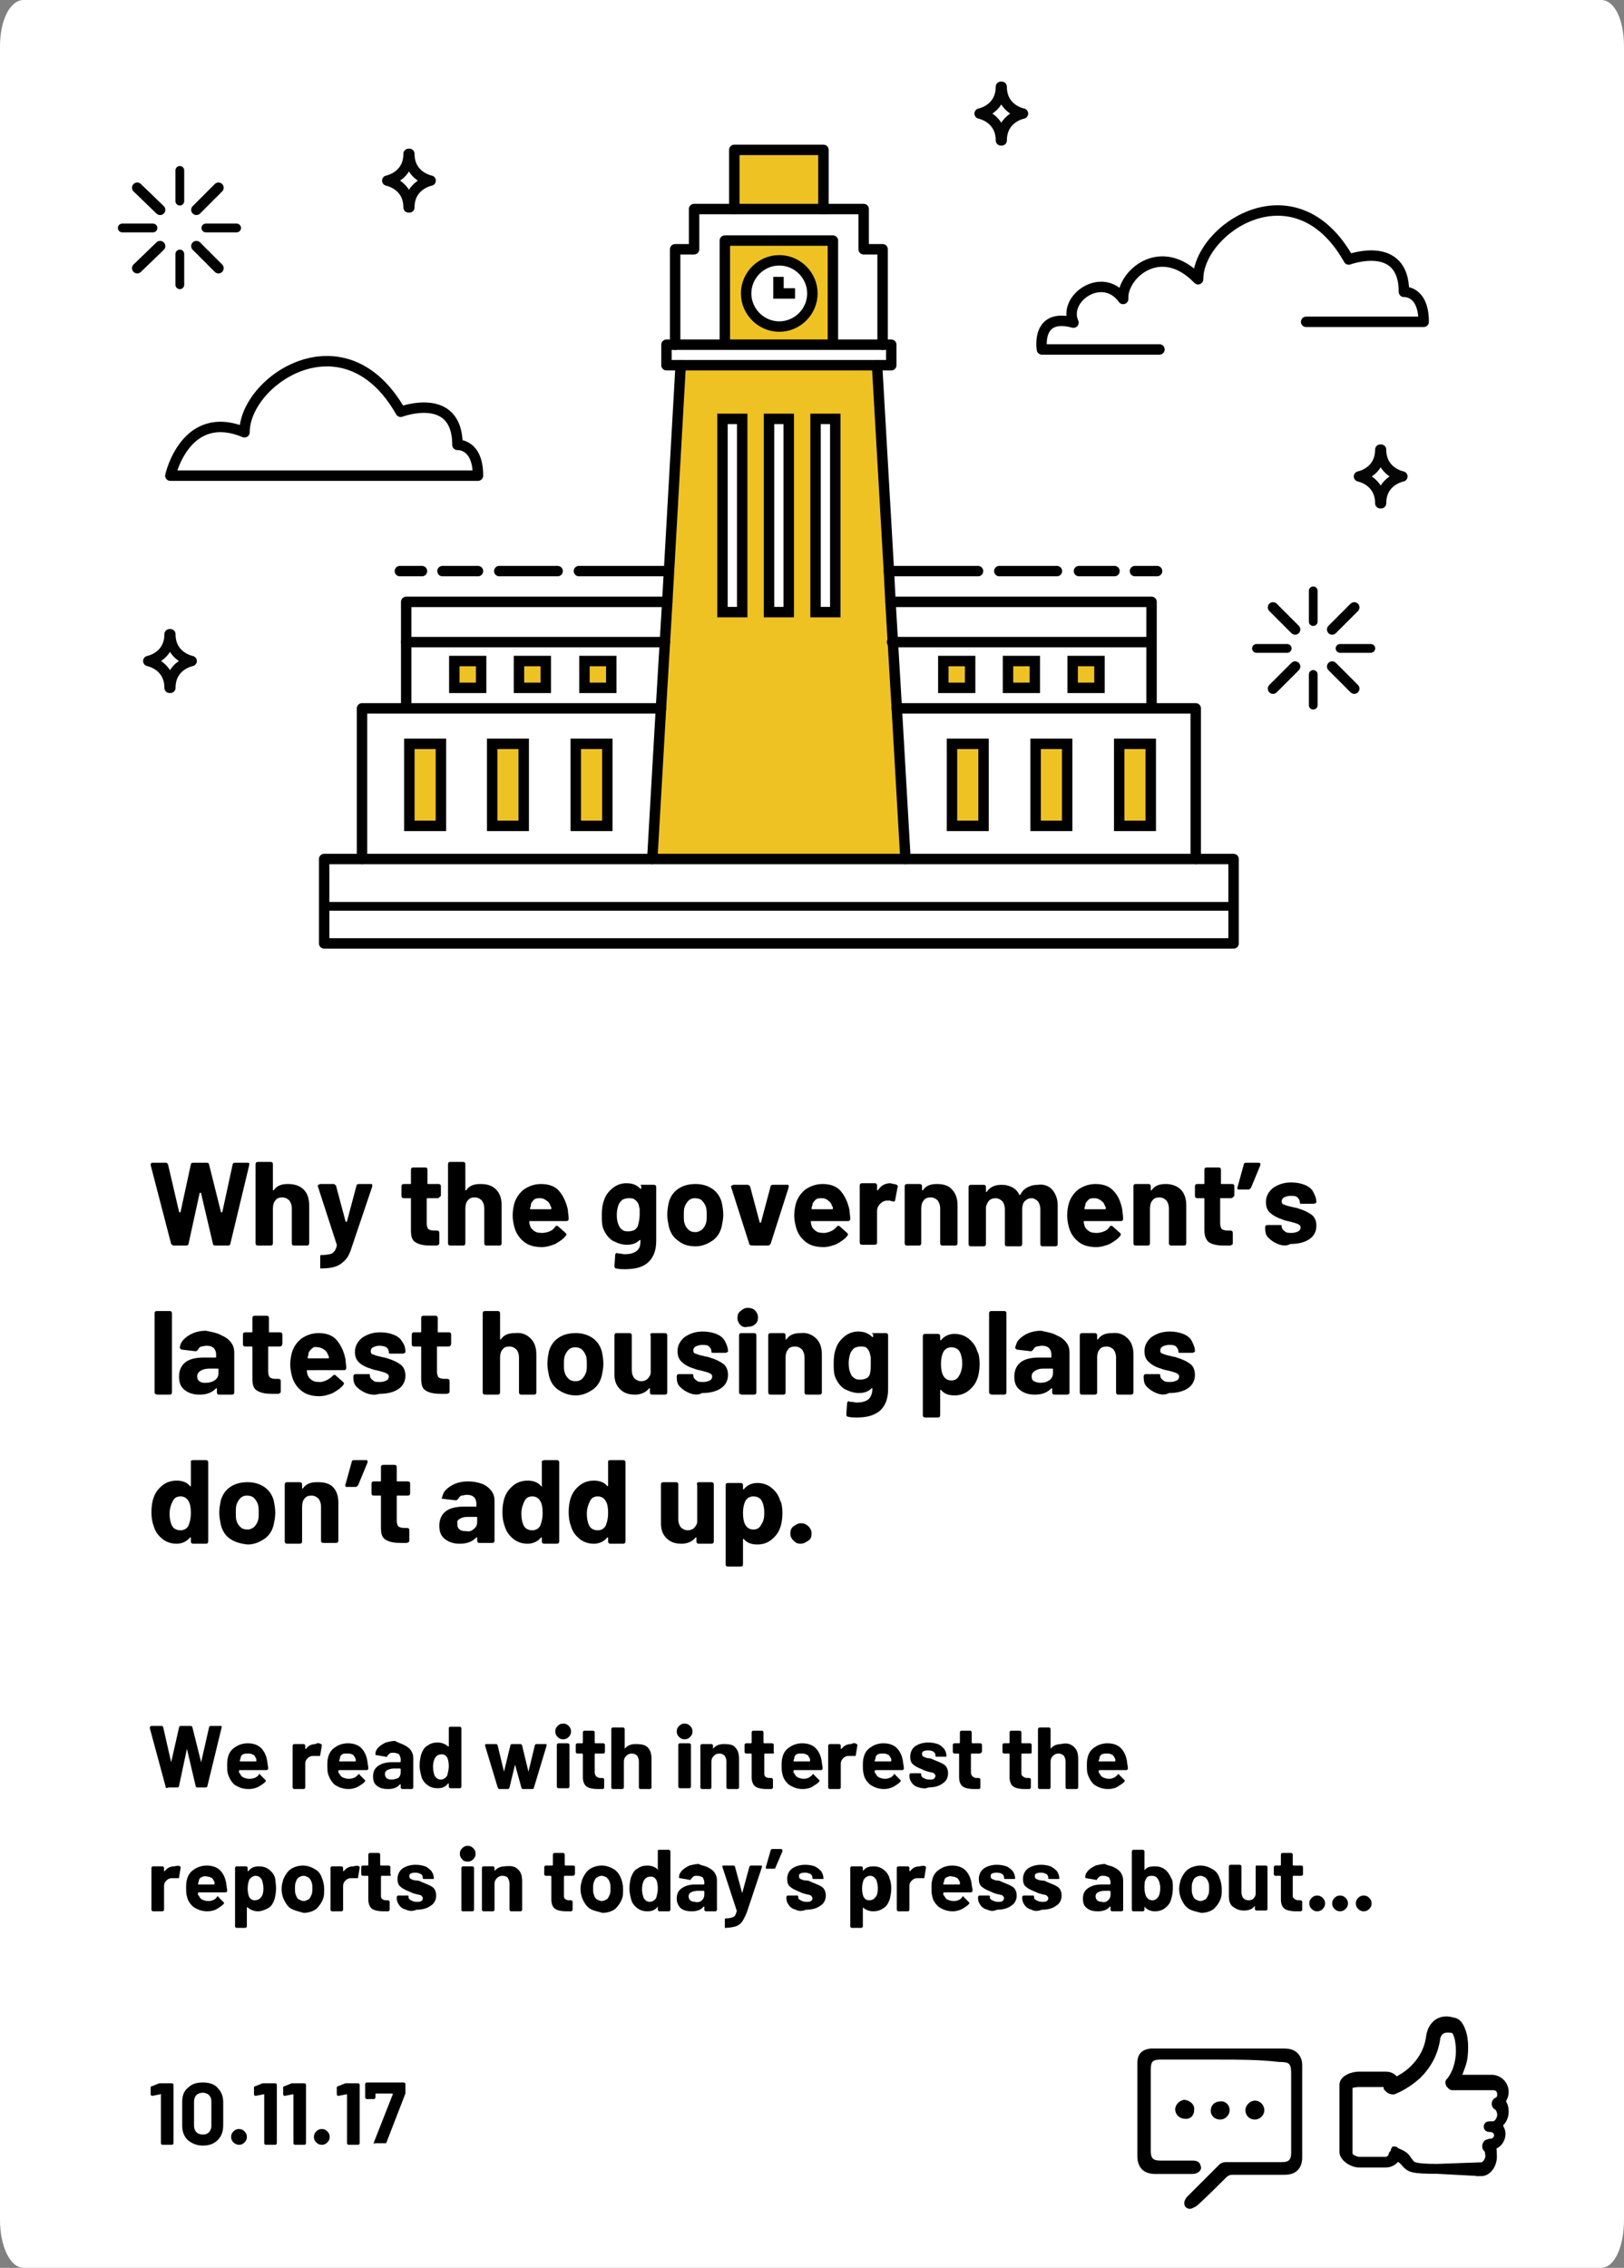 <svg xmlns="http://www.w3.org/2000/svg" width="205.9" height="287.5" viewBox="0 0 205.9 287.5"><rect x="0" y="0" width="205.9" height="287.5" fill="#808080" stroke="none"/><path fill="#FFF" d="M205.9 281.4c0 3.4-1.2 6.1-2.9 6.1H3c-1.7 0-3-2.7-3-6.1V5.9C0 2.5 1.3 0 3 0h200c1.7 0 2.9 2.5 2.9 5.9v275.5z"/><path fill="#EFC223" d="M141.9 94.3h4v10.4h-4zM136 83.8h3.4v3.4H136zM131.3 94.3h4v10.4h-4zM127.8 83.8h3.4v3.4h-3.4zM120.7 94.3h4v10.4h-4zM119.6 83.8h3.4v3.4h-3.4zM112.7 72.4l.2 3.9.3 5 .5 8.4 1.1 19.1H82.7l1.1-19.1.5-8.4.3-5 1.8-30h24.8l1.5 26.1zm-6.8 5.2V53.1h-2.5v24.5h2.5zm-5.9 0V53.1h-2.5v24.5h2.5zm-5.9 0V53.1h-2.5v24.5h2.5z"/><path fill="#FFF" d="M103.4 53.1h2.5v24.5h-2.5z"/><path fill="#EFC223" d="M105.6 30.5v13.3H91.9V30.5h13.7zm-2.6 6.7c0-2.3-1.9-4.2-4.2-4.2s-4.2 1.9-4.2 4.2c0 2.3 1.9 4.2 4.2 4.2s4.2-1.9 4.2-4.2zM104.4 19v7.5H93.1V19z"/><path fill="#FFF" d="M98.7 33c2.3 0 4.2 1.9 4.2 4.2 0 2.3-1.9 4.2-4.2 4.2s-4.2-1.9-4.2-4.2c0-2.3 1.9-4.2 4.2-4.2zm2.1 4.2l-2-2.1v2.1h2z"/><path fill="#FFF" d="M98.7 35.1l2.1 2.1h-2.1zM97.5 53.1h2.5v24.5h-2.5zM91.6 53.1h2.5v24.5h-2.5z"/><path fill="#EFC223" d="M74.1 83.8h3.4v3.4h-3.4zM73 94.3h4v10.4h-4zM65.8 83.8h3.4v3.4h-3.4zM62.4 94.3h4v10.4h-4zM57.6 83.8H61v3.4h-3.4zM51.9 94.3h4v10.4h-4z"/><g fill="none" stroke="#000" stroke-miterlimit="10"><path stroke-width="1.323" stroke-linecap="round" stroke-linejoin="round" d="M113.7 89.8h37.9v19.1M45.9 108.9V89.8h37.9M112.9 76.3H146v13.4M51.5 89.7V76.3h33.1"/><path stroke-width="1.323" stroke-linecap="round" stroke-linejoin="round" d="M82.7 108.9l1.1-19.1.5-8.4.3-5.1 1.7-30M111.2 46.3l1.5 26.1.2 3.9.3 5.1.5 8.4 1.1 19.1M85.6 43.7V31.6H88v-5.1h5.1M111.9 43.7V31.6h-2.4v-5.1h-5.1"/><path stroke-width="1.323" stroke-linecap="round" stroke-linejoin="round" d="M111.9 43.7h1.1v2.6H84.5v-2.6h21.1zM91.9 43.7V30.5h13.7v13.2M104.4 26.5V19H93.1v7.5H99z"/><path stroke-width="1.323" d="M103 37.2c0 2.3-1.9 4.2-4.2 4.2s-4.2-1.9-4.2-4.2c0-2.3 1.9-4.2 4.2-4.2s4.2 1.9 4.2 4.2z"/><path stroke-width="1.323" d="M98.7 35.1v2.1h2.1"/><path stroke-width="1.323" stroke-linecap="round" stroke-linejoin="round" d="M156.4 114.9v4.7H41.1v-10.7H156.4z"/><path stroke-width="1.323" d="M91.6 53.1h2.5v24.5h-2.5zM97.5 53.1h2.5v24.5h-2.5zM103.4 53.1h2.5v24.5h-2.5z"/><path stroke-width="1.323" stroke-linecap="round" stroke-linejoin="round" d="M51.5 81.4h32.8M113.1 81.4H145.9"/><path stroke-width="1.323" d="M51.9 94.3h4v10.4h-4zM62.4 94.3h4v10.4h-4zM73 94.3h4v10.4h-4zM120.7 94.3h4v10.4h-4zM131.3 94.3h4v10.4h-4zM141.9 94.3h4v10.4h-4zM57.6 83.8H61v3.4h-3.4zM65.8 83.8h3.4v3.4h-3.4zM74.1 83.8h3.4v3.4h-3.4zM119.6 83.8h3.4v3.4h-3.4zM127.8 83.8h3.4v3.4h-3.4zM136 83.8h3.4v3.4H136z"/><path stroke-width="1.323" stroke-linecap="round" stroke-linejoin="round" d="M84.7 72.4H73.4M70.7 72.4h-7.4M60.6 72.4h-4.5M53.5 72.4h-2.8M112.7 72.4H124M126.7 72.4h7.3M136.8 72.4h4.5M143.9 72.4h2.8"/><path stroke-width="1.11" stroke-linecap="round" stroke-linejoin="round" d="M41.6 114.9H156.5"/></g><g fill="none" stroke="#000" stroke-linecap="round" stroke-linejoin="round" stroke-miterlimit="10"><path stroke-width="1.11" d="M22.8 21.6v3.9M22.8 32.2v3.9M30 28.9h-3.9M19.4 28.9h-3.9"/><path stroke-width="1.323" d="M27.7 34l-2.8-2.8M20.3 26.6l-2.9-2.8M17.4 34l2.9-2.8M24.9 26.6l2.8-2.8"/></g><g fill="none" stroke="#050505" stroke-width="1.316" stroke-linecap="round" stroke-linejoin="round" stroke-miterlimit="10"><path d="M49.1 22.9s2.7-.5 2.7-3.4M54.6 22.9s-2.7-.5-2.7-3.4M54.6 22.9s-2.7.5-2.7 3.4M49.1 22.9s2.7.5 2.7 3.4"/></g><g fill="none" stroke="#000" stroke-linecap="round" stroke-linejoin="round" stroke-miterlimit="10"><path stroke-width="1.11" d="M166.5 74.9v3.9M166.5 85.5v3.9M173.8 82.2h-3.9M163.2 82.2h-3.9"/><path stroke-width="1.323" d="M171.7 87.3l-2.8-2.8M164.2 79.8l-2.8-2.8M161.4 87.3l2.8-2.8M168.9 79.8l2.8-2.8"/></g><g fill="none" stroke="#050505" stroke-width="1.316" stroke-linecap="round" stroke-linejoin="round" stroke-miterlimit="10"><path d="M172.3 60.4s2.7-.5 2.7-3.4M177.8 60.4s-2.7-.5-2.7-3.4M177.8 60.4s-2.7.5-2.7 3.4M172.3 60.4s2.7.5 2.7 3.4"/></g><g fill="none" stroke="#050505" stroke-width="1.316" stroke-linecap="round" stroke-linejoin="round" stroke-miterlimit="10"><path d="M124.2 14.4s2.7-.5 2.7-3.4M129.7 14.4s-2.7-.5-2.7-3.4M129.7 14.4s-2.7.5-2.7 3.4M124.2 14.4s2.7.5 2.7 3.4"/></g><g fill="none" stroke="#050505" stroke-width="1.316" stroke-linecap="round" stroke-linejoin="round" stroke-miterlimit="10"><path d="M18.8 83.8s2.7-.5 2.7-3.4M24.3 83.8s-2.7-.5-2.7-3.4M24.3 83.8s-2.7.5-2.7 3.4M18.8 83.8s2.7.5 2.7 3.4"/></g><path fill="none" stroke="#000" stroke-width="1.323" stroke-linecap="round" stroke-linejoin="round" stroke-miterlimit="10" d="M165.6 40.8h14.9c0-4-2.5-3.8-2.5-3.8 0-6.7-7-4.1-7-4.1-6.8-12.1-19.1-3.9-19.1 2.5-4.8-5-9.7-.5-9.5 2.5-2.6-3.6-7.7-.1-6.3 3-4.8-1.3-4 3.4-4 3.4H147M31 54.8c0-6.6 12.7-15.1 19.8-2.6 0 0 7.2-2.7 7.2 4.2 0 0 2.6-.2 2.6 3.9h-39s1.9-8.6 9.4-5.5z"/><g><path d="M21.7 157.7l-2.6-10v-.1c0-.1.1-.2.2-.2H21c.2 0 .2.1.3.2l1.4 6s0 .1.1.1c0 0 .1 0 .1-.1l1.3-6c0-.1.1-.2.3-.2h1.7c.2 0 .3.1.3.2l1.5 6s0 .1.1.1 0 0 .1-.1l1.3-6c0-.1.1-.2.3-.2h1.6c.1 0 .2 0 .2.1v.2l-2.4 10c0 .1-.1.2-.3.2h-1.6c-.2 0-.3-.1-.3-.2l-1.5-6.4s0-.1-.1-.1c0 0-.1 0-.1.1l-1.4 6.4c0 .1-.1.2-.3.2H22c-.1 0-.2-.1-.3-.2zM38.5 150.8c.5.5.7 1.2.7 2v4.8c0 .2-.1.3-.3.3h-1.6c-.2 0-.3-.1-.3-.3v-4.4c0-.4-.1-.7-.3-1-.2-.2-.5-.4-.9-.4s-.7.1-.9.4c-.2.2-.3.6-.3 1v4.4c0 .2-.1.3-.3.3h-1.6c-.2 0-.3-.1-.3-.3v-10c0-.2.1-.3.3-.3h1.6c.2 0 .3.1.3.3V150.9h.1c.4-.6 1-.8 1.8-.8s1.5.2 2 .7zM40.6 160.6v-1.2c0-.2 0-.3.1-.3h.1c.6 0 1.1-.1 1.3-.2.3-.2.5-.5.6-1v-.1l-2.4-7.4v-.1c0-.1 0-.1.1-.1 0 0 .1-.1.2-.1h1.7c.1 0 .2.1.3.2l1.2 4.5s0 .1.1.1 0 0 .1-.1l1.2-4.5c0-.1.1-.2.3-.2H47c.1 0 .2 0 .2.1v.2l-2.6 7.7c-.2.7-.5 1.3-.8 1.6s-.6.6-1.1.8c-.5.2-1.1.3-2 .3h-.1v-.2zM55.5 151.9h-1.3c-.1 0-.1 0-.1.1v3.1c0 .3.1.6.2.7s.4.2.7.2h.4c.2 0 .3.1.3.3v1.3c0 .2-.1.2-.3.3h-.8c-.8 0-1.4-.1-1.9-.4s-.6-.8-.6-1.6V152c0-.1 0-.1-.1-.1h-.8c-.2 0-.3-.1-.3-.3v-1.2c0-.2.1-.3.3-.3h.8c.1 0 .1 0 .1-.1v-1.7c0-.2.1-.3.3-.3h1.5c.2 0 .3.1.3.3v1.7c0 .1 0 .1.1.1h1.3c.2 0 .3.1.3.3v1.2c-.2.2-.3.3-.4.3zM62.9 150.8c.5.5.7 1.2.7 2v4.8c0 .2-.1.3-.3.3h-1.6c-.2 0-.3-.1-.3-.3v-4.4c0-.4-.1-.7-.3-1-.2-.2-.5-.4-.9-.4s-.7.1-.9.4c-.2.2-.3.6-.3 1v4.4c0 .2-.1.3-.3.3h-1.6c-.2 0-.3-.1-.3-.3v-10c0-.2.1-.3.3-.3h1.6c.2 0 .3.1.3.3V150.9h.1c.4-.6 1-.8 1.8-.8.9 0 1.5.2 2 .7zM70.4 155.5c.1-.1.1-.1.2-.1s.1 0 .2.1l.9.8c.1.1.1.1.1.2s0 .1-.1.2c-.3.4-.8.7-1.3 1-.5.2-1.1.4-1.7.4-.9 0-1.7-.2-2.3-.7-.6-.5-1-1.1-1.2-1.9-.1-.4-.2-.9-.2-1.4 0-.6.1-1.1.2-1.5.2-.7.6-1.3 1.2-1.8.6-.4 1.3-.7 2.2-.7 1 0 1.8.3 2.3.9s.9 1.4 1.1 2.4c0 .3.1.7.1 1.1 0 .2-.1.3-.3.3h-4.6c-.1 0-.1 0-.1.1 0 .2.1.4.1.5.1.3.3.5.6.7.3.2.7.2 1.1.2.7-.1 1.2-.3 1.5-.8zm-2.7-3.4c-.2.2-.4.4-.4.7 0 .2-.1.3-.1.4 0 .1 0 .1.1.1h2.5c.1 0 .1 0 .1-.1s0-.2-.1-.3c-.1-.3-.2-.5-.5-.7s-.5-.3-.8-.3c-.3 0-.6 0-.8.2zM81.3 150.2h1.6c.2 0 .3.1.3.3v6.8c0 1.3-.4 2.2-1.1 2.8-.7.6-1.7.8-2.9.8-.3 0-.7 0-1.1-.1-.1 0-.2-.1-.2-.3l.1-1.4c0-.1 0-.1.1-.2s.1-.1.2 0c.4 0 .7.1.9.1.6 0 1.1-.1 1.5-.4s.5-.7.5-1.3v-.1h-.1c-.4.4-.9.6-1.6.6-.7 0-1.2-.2-1.8-.5-.5-.3-.9-.8-1.2-1.5-.2-.5-.2-1.1-.2-1.8 0-.8.1-1.4.3-1.9.2-.6.6-1.1 1.1-1.5s1.1-.6 1.7-.6c.8 0 1.3.2 1.8.7h.1v-.4c-.2 0-.1-.1 0-.1zm-.2 3.8v-.7c0-.2-.1-.3-.1-.5-.1-.3-.2-.5-.5-.7-.2-.2-.5-.2-.8-.2-.3 0-.6.1-.8.2-.2.2-.4.4-.5.7-.1.3-.2.7-.2 1.2 0 .6.1 1 .2 1.2.1.3.2.5.5.7.2.2.5.2.8.2.3 0 .6-.1.8-.2.2-.2.4-.4.4-.6.1-.4.2-.8.2-1.3zM86 157.3c-.6-.4-1-1-1.2-1.8-.1-.5-.2-1-.2-1.5 0-.6.1-1.1.2-1.6.2-.7.6-1.3 1.2-1.7.6-.4 1.3-.6 2.2-.6.8 0 1.5.2 2.1.6.6.4 1 1 1.2 1.7.1.5.2 1 .2 1.6 0 .5-.1 1-.2 1.5-.2.8-.6 1.4-1.2 1.8-.6.4-1.3.7-2.1.7-.9 0-1.6-.2-2.2-.7zm3-1.4c.2-.2.4-.5.5-.8.1-.3.1-.6.1-1s0-.8-.1-1.1c-.1-.3-.3-.6-.5-.8-.2-.2-.5-.3-.9-.3-.3 0-.6.1-.8.3-.2.2-.4.5-.5.8-.1.3-.1.6-.1 1.1 0 .4 0 .8.1 1 .1.4.3.6.5.8.2.2.5.3.9.3.2 0 .5-.1.8-.3zM95 157.7l-2.3-7.2v-.1c0-.1 0-.1.1-.1 0 0 .1-.1.2-.1h1.8c.1 0 .2.1.3.2l1.2 4.5s0 .1.1.1c0 0 .1 0 .1-.1l1.2-4.5c0-.1.1-.2.3-.2h1.8c.1 0 .2 0 .2.1v.2l-2.3 7.2c-.1.1-.2.2-.3.2h-1.8c-.5 0-.6-.1-.6-.2zM106.1 155.5c.1-.1.1-.1.2-.1s.1 0 .2.1l.9.8c.1.1.1.1.1.2s0 .1-.1.2c-.3.4-.8.7-1.3 1-.5.2-1.1.4-1.7.4-.9 0-1.7-.2-2.3-.7s-1-1.1-1.2-1.9c-.1-.4-.2-.9-.2-1.4 0-.6.1-1.1.2-1.5.2-.7.6-1.3 1.2-1.8.6-.4 1.3-.7 2.2-.7 1 0 1.8.3 2.3.9s.9 1.4 1.1 2.4c0 .3.1.7.1 1.1 0 .2-.1.3-.3.3h-4.6c-.1 0-.1 0-.1.1 0 .2.1.4.1.5.1.3.3.5.6.7.3.2.7.2 1.1.2.6-.1 1.1-.3 1.5-.8zm-2.7-3.4c-.2.2-.4.4-.4.7-.1.2-.1.3-.1.4 0 .1 0 .1.1.1h2.5s.1 0 .1-.1 0-.2-.1-.3c-.1-.3-.2-.5-.5-.7-.2-.2-.5-.3-.8-.3-.3 0-.6 0-.8.2zM113.7 150.2c.1.1.2.2.1.3l-.3 1.6c0 .1 0 .1-.1.2s-.1 0-.2 0c-.2 0-.3-.1-.4-.1h-.3c-.4 0-.7.2-.9.4-.2.2-.4.5-.4.9v4c0 .2-.1.3-.3.3h-1.6c-.2 0-.3-.1-.3-.3v-7.2c0-.2.1-.3.3-.3h1.6c.2 0 .3.1.3.3v.6h.1c.4-.6.9-.9 1.6-.9.3.1.6.1.8.2zM120.7 150.8c.5.5.7 1.2.7 2v4.8c0 .2-.1.3-.3.3h-1.6c-.2 0-.3-.1-.3-.3v-4.4c0-.4-.1-.7-.3-1-.2-.2-.5-.4-.9-.4s-.7.1-.9.4c-.2.2-.3.6-.3 1v4.4c0 .2-.1.3-.3.3H115c-.2 0-.3-.1-.3-.3v-7.2c0-.2.1-.3.3-.3h1.6c.2 0 .3.1.3.3v.5h.1c.4-.6 1-.8 1.8-.8s1.5.2 1.9.7zM133.4 150.8c.4.5.7 1.1.7 2v4.9c0 .2-.1.3-.3.3h-1.6c-.2 0-.3-.1-.3-.3v-4.4c0-.4-.1-.7-.3-1-.2-.2-.5-.4-.8-.4-.3 0-.6.1-.9.4-.2.2-.3.6-.3 1v4.4c0 .2-.1.3-.3.3h-1.6c-.2 0-.3-.1-.3-.3v-4.4c0-.4-.1-.7-.3-1-.2-.2-.5-.4-.9-.4-.3 0-.6.1-.8.3-.2.2-.3.5-.4.8v4.7c0 .2-.1.3-.3.3h-1.6c-.2 0-.3-.1-.3-.3v-7.2c0-.2.1-.3.3-.3h1.6c.2 0 .3.1.3.3v.6h.1c.4-.6 1-.9 1.9-.9.5 0 .9.1 1.3.3.4.2.7.5.9.9 0 0 0 .1.1.1l.1-.1c.2-.4.5-.7.9-.9.4-.2.8-.3 1.3-.3.7-.1 1.3.1 1.8.6zM140.7 155.5c.1-.1.1-.1.2-.1s.1 0 .2.1l.9.8c.1.1.1.1.1.2s0 .1-.1.2c-.3.4-.8.7-1.3 1-.5.2-1.1.4-1.7.4-.9 0-1.7-.2-2.3-.7s-1-1.1-1.2-1.9c-.1-.4-.2-.9-.2-1.4 0-.6.1-1.1.2-1.5.2-.7.6-1.3 1.2-1.8.6-.4 1.3-.7 2.2-.7 1 0 1.8.3 2.3.9.6.6.9 1.4 1.1 2.4 0 .3.1.7.1 1.1 0 .2-.1.3-.3.3h-4.6c-.1 0-.1 0-.1.1 0 .2.1.4.1.5.1.3.3.5.6.7.3.2.7.2 1.1.2.7-.1 1.2-.3 1.5-.8zm-2.7-3.4c-.2.2-.4.4-.4.7-.1.2-.1.3-.1.4 0 .1 0 .1.1.1h2.5s.1 0 .1-.1 0-.2-.1-.3c-.1-.3-.2-.5-.5-.7s-.5-.3-.8-.3c-.3 0-.6 0-.8.2zM149.7 150.8c.5.5.7 1.2.7 2v4.8c0 .2-.1.3-.3.3h-1.6c-.2 0-.3-.1-.3-.3v-4.4c0-.4-.1-.7-.3-1-.2-.2-.5-.4-.9-.4s-.7.1-.9.4c-.2.2-.3.6-.3 1v4.4c0 .2-.1.3-.3.3H144c-.2 0-.3-.1-.3-.3v-7.2c0-.2.1-.3.3-.3h1.6c.2 0 .3.1.3.3v.5h.1c.4-.6 1-.8 1.8-.8.7 0 1.4.2 1.9.7zM156.1 151.9h-1.3c-.1 0-.1 0-.1.1v3.1c0 .3.1.6.2.7s.4.2.7.2h.4c.2 0 .3.1.3.3v1.3c0 .2-.1.2-.3.3h-.8c-.8 0-1.4-.1-1.9-.4-.4-.3-.6-.8-.6-1.6V152c0-.1 0-.1-.1-.1h-.8c-.2 0-.3-.1-.3-.3v-1.2c0-.2.1-.3.3-.3h.8c.1 0 .1 0 .1-.1v-1.7c0-.2.1-.3.3-.3h1.5c.2 0 .3.1.3.3v1.7c0 .1 0 .1.1.1h1.3c.2 0 .3.1.3.3v1.2c-.2.2-.3.3-.4.3zM159.8 147.5v.2l-1.2 2.9c-.1.1-.2.2-.3.2h-1.2c-.1 0-.2 0-.2-.1s-.1-.1 0-.2l.8-2.9c0-.1.1-.2.3-.2h1.6s.1 0 .2.1zM162 157.7c-.5-.2-.9-.5-1.2-.8s-.4-.7-.4-1.2v-.1c0-.2.1-.3.3-.3h1.5c.2 0 .3 0 .3.1v.1c0 .2.1.4.4.6.2.2.5.2.9.2.3 0 .6-.1.8-.2.2-.1.3-.3.3-.5s-.1-.3-.3-.4c-.2-.1-.5-.2-.9-.3-.5-.1-.9-.2-1.1-.3-.6-.2-1.2-.5-1.5-.8-.4-.3-.6-.8-.6-1.4 0-.7.3-1.3.9-1.8.6-.4 1.3-.7 2.3-.7.6 0 1.2.1 1.7.3.5.2.9.5 1.1.9s.4.8.4 1.3c0 .1 0 .1-.1.1 0 0-.1.1-.2.1h-1.5c-.2 0-.3 0-.3-.1v-.1c0-.2-.1-.4-.3-.6s-.5-.2-.9-.2c-.3 0-.6.1-.8.2-.2.1-.3.3-.3.5s.1.4.3.4c.2.1.5.2 1 .3.3.1.6.1.8.2.7.2 1.3.5 1.7.8.4.3.6.8.6 1.4 0 .7-.3 1.3-.9 1.7s-1.4.6-2.4.6c-.5.3-1.1.2-1.6 0zM19.6 176.5v-10c0-.2.1-.3.3-.3h1.6c.2 0 .3.1.3.3v10c0 .2-.1.3-.3.3h-1.6c-.2-.1-.3-.1-.3-.3zM28.1 169.3c.5.2.9.5 1.2.9s.4.8.4 1.3v5c0 .2-.1.3-.3.3h-1.6c-.2 0-.3-.1-.3-.3v-.4-.1h-.1c-.5.5-1.1.8-2.1.8-.8 0-1.4-.2-1.9-.6-.5-.4-.7-.9-.7-1.7 0-.8.3-1.4.8-1.8.5-.4 1.3-.6 2.3-.6h1.5c.1 0 .1 0 .1-.1v-.3c0-.3-.1-.6-.3-.8-.2-.2-.5-.3-.9-.3-.3 0-.5.1-.7.1-.2.1-.3.2-.4.4-.1.1-.2.2-.3.2l-1.7-.2c-.1 0-.1 0-.2-.1l-.1-.1c0-.4.2-.8.5-1.1.3-.3.7-.6 1.2-.8s1-.3 1.6-.3c1 .2 1.5.3 2 .6zm-.9 5.7c.3-.2.5-.5.5-.9v-.5c0-.1 0-.1-.1-.1h-1.1c-.4 0-.8.1-1.1.3s-.4.4-.4.7c0 .3.1.5.3.6.2.2.5.2.8.2.4 0 .8-.1 1.1-.3zM35.4 170.7h-1.3c-.1 0-.1 0-.1.1v3.1c0 .3.1.6.2.7s.4.2.7.2h.4c.2 0 .3.1.3.3v1.3c0 .2-.1.2-.3.3h-.8c-.8 0-1.4-.1-1.9-.4s-.6-.8-.6-1.6v-3.9c0-.1 0-.1-.1-.1h-.8c-.2 0-.3-.1-.3-.3v-1.2c0-.2.1-.3.3-.3h.8c.1 0 .1 0 .1-.1v-1.7c0-.2.1-.3.3-.3h1.5c.2 0 .3.1.3.3v1.7c0 .1 0 .1.1.1h1.3c.2 0 .3.1.3.3v1.2c-.1.3-.2.3-.4.3zM42.2 174.4c.1-.1.1-.1.2-.1s.1 0 .2.1l.9.8c.1.1.1.1.1.2s0 .1-.1.2c-.3.4-.8.7-1.3 1-.5.2-1.1.4-1.7.4-.9 0-1.7-.2-2.3-.7-.6-.5-1-1.1-1.2-1.9-.1-.4-.2-.9-.2-1.4 0-.6.1-1.1.2-1.5.2-.7.6-1.3 1.2-1.8.6-.4 1.3-.7 2.2-.7 1 0 1.8.3 2.3.9s.9 1.4 1.1 2.4c0 .3.1.7.1 1.1 0 .2-.1.3-.3.3H39c-.1 0-.1 0-.1.1 0 .2.1.4.1.5.1.3.3.5.6.7.3.2.7.2 1.1.2.6-.1 1.1-.4 1.5-.8zm-2.7-3.4c-.2.2-.4.4-.4.7 0 .2-.1.3-.1.4 0 .1 0 .1.1.1h2.5c.1 0 .1 0 .1-.1s0-.2-.1-.3c-.1-.3-.2-.5-.5-.7s-.5-.3-.8-.3c-.4-.1-.6 0-.8.2zM46.4 176.6c-.5-.2-.9-.5-1.2-.8-.3-.3-.4-.7-.4-1.2v-.1c0-.2.1-.3.3-.3h1.5c.2 0 .3 0 .3.1v.1c0 .2.1.4.4.6.2.2.5.2.9.2.3 0 .6-.1.8-.2.2-.1.3-.3.3-.5s-.1-.3-.3-.4c-.2-.1-.5-.2-.9-.3-.5-.1-.9-.2-1.1-.3-.7-.2-1.2-.5-1.5-.8s-.5-.7-.5-1.3c0-.7.3-1.3.9-1.8.6-.4 1.3-.7 2.3-.7.6 0 1.2.1 1.7.3.5.2.9.5 1.1.9.3.4.4.8.4 1.3 0 .1 0 .1-.1.1 0 0-.1.1-.2.1h-1.5c-.2 0-.3 0-.3-.1v-.1c0-.2-.1-.4-.3-.6-.2-.1-.5-.2-.9-.2-.3 0-.6.1-.8.2-.2.1-.3.3-.3.5s.1.4.3.4c.2.1.5.2 1 .3.3.1.6.1.8.2.7.2 1.3.5 1.7.8s.6.8.6 1.4c0 .7-.3 1.3-.9 1.7s-1.4.6-2.4.6c-.6.2-1.2.1-1.7-.1zM56.8 170.7h-1.3c-.1 0-.1 0-.1.1v3.1c0 .3.1.6.2.7s.4.2.7.2h.4c.2 0 .3.1.3.3v1.3c0 .2-.1.2-.3.3h-.8c-.8 0-1.4-.1-1.9-.4s-.6-.8-.6-1.6v-3.9c0-.1 0-.1-.1-.1h-.8c-.2 0-.3-.1-.3-.3v-1.2c0-.2.1-.3.3-.3h.8c.1 0 .1 0 .1-.1v-1.7c0-.2.1-.3.3-.3h1.5c.2 0 .3.1.3.3v1.7c0 .1 0 .1.1.1h1.3c.2 0 .3.1.3.3v1.2c-.1.3-.2.3-.4.3zM67.3 169.7c.5.5.7 1.2.7 2v4.8c0 .2-.1.3-.3.3h-1.6c-.2 0-.3-.1-.3-.3v-4.4c0-.4-.1-.7-.3-1-.2-.2-.5-.4-.9-.4s-.7.1-.9.4c-.2.2-.3.6-.3 1v4.4c0 .2-.1.3-.3.3h-1.6c-.2 0-.3-.1-.3-.3v-10c0-.2.1-.3.3-.3h1.6c.2 0 .3.1.3.3V169.8h.1c.4-.6 1-.8 1.8-.8.9-.1 1.5.2 2 .7zM70.8 176.2c-.6-.4-1-1-1.2-1.8-.1-.5-.2-1-.2-1.5 0-.6.1-1.1.2-1.6.2-.7.6-1.3 1.2-1.7.6-.4 1.3-.6 2.2-.6.8 0 1.5.2 2.1.6.6.4 1 1 1.2 1.7.1.5.2 1 .2 1.6 0 .5-.1 1-.2 1.5-.2.8-.6 1.4-1.2 1.8-.6.4-1.3.7-2.1.7-.9 0-1.6-.3-2.2-.7zm3-1.4c.2-.2.4-.5.5-.8.1-.3.1-.6.1-1s0-.8-.1-1.1c-.1-.3-.3-.6-.5-.8-.2-.2-.5-.3-.9-.3-.3 0-.6.1-.8.3-.2.2-.4.5-.5.8-.1.3-.1.6-.1 1.1 0 .4 0 .8.1 1 .1.4.3.6.5.8.2.2.5.3.9.3.3 0 .6-.1.8-.3zM82.7 169h1.6c.2 0 .3.1.3.3v7.2c0 .2-.1.3-.3.3h-1.6c-.2 0-.3-.1-.3-.3v-.4-.1h-.1c-.4.5-1 .8-1.8.8s-1.4-.2-1.9-.7c-.5-.5-.7-1.1-.7-1.9v-4.9c0-.2.1-.3.3-.3h1.6c.2 0 .3.1.3.3v4.4c0 .4.1.7.3 1 .2.2.5.4.9.4.3 0 .6-.1.8-.3.2-.2.4-.5.4-.8v-4.6c-.1-.3 0-.4.2-.4zM87.4 176.6c-.5-.2-.9-.5-1.2-.8-.3-.3-.4-.7-.4-1.2v-.1c0-.2.1-.3.3-.3h1.5c.2 0 .3 0 .3.1v.1c0 .2.1.4.4.6.2.2.5.2.9.2.3 0 .6-.1.8-.2s.3-.3.3-.5-.1-.3-.3-.4c-.2-.1-.5-.2-.9-.3-.5-.1-.9-.2-1.1-.3-.7-.2-1.2-.5-1.5-.8-.4-.3-.6-.8-.6-1.4 0-.7.3-1.3.9-1.8.6-.4 1.3-.7 2.3-.7.6 0 1.2.1 1.7.3.5.2.9.5 1.1.9s.4.8.4 1.3c0 .1 0 .1-.1.1 0 0-.1.1-.2.1h-1.5c-.2 0-.3 0-.3-.1v-.1c0-.2-.1-.4-.3-.6s-.5-.2-.9-.2c-.3 0-.6.1-.8.2-.2.1-.3.3-.3.5s.1.4.3.4c.2.1.5.2 1 .3.3.1.6.1.8.2.7.2 1.3.5 1.7.8.4.3.6.8.6 1.4 0 .7-.3 1.3-.9 1.7-.6.4-1.4.6-2.4.6-.5.3-1.1.2-1.6 0zM93.9 168c-.2-.2-.4-.5-.4-.9s.1-.7.4-.9c.2-.2.5-.4.9-.4s.7.1.9.3.4.5.4.9-.1.7-.4.9c-.2.2-.5.3-.9.3-.4.1-.7 0-.9-.2zm-.2 8.5v-7.2c0-.2.1-.3.3-.3h1.6c.2 0 .3.1.3.3v7.2c0 .2-.1.3-.3.3H94c-.2-.1-.3-.1-.3-.3zM103.5 169.7c.5.5.7 1.2.7 2v4.8c0 .2-.1.3-.3.3h-1.6c-.2 0-.3-.1-.3-.3v-4.4c0-.4-.1-.7-.3-1-.2-.2-.5-.4-.9-.4s-.7.1-.9.4c-.2.2-.3.6-.3 1v4.4c0 .2-.1.3-.3.3h-1.6c-.2 0-.3-.1-.3-.3v-7.2c0-.2.1-.3.3-.3h1.6c.2 0 .3.1.3.3v.5h.1c.4-.6 1-.8 1.8-.8.8-.1 1.5.2 2 .7zM110.7 169h1.6c.2 0 .3.1.3.3v6.8c0 1.3-.4 2.2-1.1 2.8-.8.6-1.7.8-2.9.8-.3 0-.7 0-1.1-.1-.1 0-.2-.1-.2-.3l.1-1.4c0-.1 0-.1.1-.2s.1-.1.2 0c.4 0 .7.1.9.1.6 0 1.1-.1 1.5-.4.3-.3.5-.7.5-1.3v-.1c0-.1 0 0-.1 0-.4.4-.9.6-1.6.6-.6 0-1.2-.2-1.8-.5-.5-.3-.9-.8-1.2-1.5-.2-.5-.2-1.1-.2-1.8 0-.8.1-1.4.3-1.9.2-.6.6-1.1 1.1-1.5.5-.4 1.1-.6 1.7-.6.7 0 1.3.2 1.8.7h.1v-.4c-.3 0-.2-.1 0-.1zm-.3 3.8v-.7c0-.2-.1-.3-.1-.5-.1-.3-.2-.5-.4-.7-.2-.2-.5-.2-.8-.2-.3 0-.6.1-.8.2-.2.2-.4.4-.5.7-.1.3-.2.7-.2 1.2 0 .6.1 1 .2 1.2.1.3.2.5.5.7s.5.2.8.2c.3 0 .6-.1.8-.2s.4-.4.4-.6c.1-.3.1-.7.1-1.3zM124.2 172.9c0 .7-.1 1.4-.3 1.9-.2.6-.6 1.1-1.1 1.5s-1.1.6-1.8.6-1.3-.2-1.7-.7h-.1v3.2c0 .2-.1.3-.3.3h-1.6c-.2 0-.3-.1-.3-.3v-10c0-.2.1-.3.3-.3h1.6c.2 0 .3.1.3.3v.5h.1c.4-.5 1-.8 1.7-.8s1.3.2 1.8.6c.5.4.9.9 1.1 1.6.2.3.3.9.3 1.6zm-2.2 0c0-.6-.1-1.1-.3-1.5-.2-.4-.6-.6-1.1-.6-.4 0-.8.2-1 .6-.2.4-.3.9-.3 1.5s.1 1.2.3 1.5c.2.4.6.6 1 .6.5 0 .8-.2 1-.6.2-.3.4-.9.4-1.5zM125.4 176.5v-10c0-.2.1-.3.3-.3h1.6c.2 0 .3.1.3.3v10c0 .2-.1.3-.3.3h-1.6c-.2-.1-.3-.1-.3-.3zM134 169.3c.5.2.9.5 1.2.9s.4.8.4 1.3v5c0 .2-.1.3-.3.3h-1.6c-.2 0-.3-.1-.3-.3v-.4-.1h-.1c-.5.5-1.1.8-2.1.8-.8 0-1.4-.2-1.9-.6-.5-.4-.7-.9-.7-1.7 0-.8.3-1.4.8-1.8.5-.4 1.3-.6 2.3-.6h1.5c.1 0 .1 0 .1-.1v-.3c0-.3-.1-.6-.3-.8-.2-.2-.5-.3-.9-.3-.3 0-.5.1-.7.1-.2.1-.3.2-.4.4-.1.1-.2.2-.3.2l-1.7-.2c-.1 0-.1 0-.2-.1l-.1-.1c.1-.4.2-.8.5-1.1.3-.3.7-.6 1.2-.8.5-.2 1-.3 1.6-.3.9.2 1.5.3 2 .6zm-1 5.7c.3-.2.5-.5.5-.9v-.5c0-.1 0-.1-.1-.1h-1.1c-.5 0-.8.1-1.1.3s-.4.4-.4.7c0 .3.1.5.3.6s.5.2.8.2c.5 0 .8-.1 1.1-.3zM143 169.7c.5.5.7 1.2.7 2v4.8c0 .2-.1.3-.3.3h-1.6c-.2 0-.3-.1-.3-.3v-4.4c0-.4-.1-.7-.3-1-.2-.2-.5-.4-.9-.4s-.7.1-.9.4c-.2.2-.3.6-.3 1v4.4c0 .2-.1.3-.3.3h-1.6c-.2 0-.3-.1-.3-.3v-7.2c0-.2.1-.3.3-.3h1.6c.2 0 .3.1.3.3v.5h.1c.4-.6 1-.8 1.8-.8.9-.1 1.5.2 2 .7zM146.6 176.6c-.5-.2-.9-.5-1.2-.8-.3-.3-.4-.7-.4-1.2v-.1c0-.2.1-.3.3-.3h1.5c.2 0 .3 0 .3.1v.1c0 .2.1.4.4.6.2.2.5.2.9.2.3 0 .6-.1.8-.2s.3-.3.3-.5-.1-.3-.3-.4c-.2-.1-.5-.2-.9-.3-.5-.1-.9-.2-1.1-.3-.7-.2-1.2-.5-1.5-.8-.4-.3-.6-.8-.6-1.4 0-.7.3-1.3.9-1.8.6-.4 1.3-.7 2.3-.7.6 0 1.2.1 1.7.3.5.2.9.5 1.1.9s.4.8.4 1.3c0 .1 0 .1-.1.1 0 0-.1.1-.2.1h-1.5c-.2 0-.3 0-.3-.1v-.1c0-.2-.1-.4-.3-.6s-.5-.2-.9-.2c-.3 0-.6.1-.8.2-.2.1-.3.3-.3.5s.1.4.3.4c.2.1.5.2 1 .3.3.1.6.1.8.2.7.2 1.3.5 1.7.8.4.3.6.8.6 1.4 0 .7-.3 1.3-.9 1.7-.6.4-1.4.6-2.4.6-.5.3-1.1.2-1.6 0zM24.5 185.1h1.6c.2 0 .3.1.3.3v10c0 .2-.1.3-.3.3h-1.6c-.2 0-.3-.1-.3-.3v-.4-.1h-.1c-.4.5-1 .8-1.7.8s-1.3-.2-1.8-.6c-.5-.4-.9-.9-1.1-1.6-.2-.5-.3-1.1-.3-1.8s.1-1.4.3-1.9c.2-.6.6-1.1 1.1-1.5.5-.4 1.1-.6 1.8-.6s1.3.2 1.7.7h.1c.1 0 0 0 0-.1v-3.1s.1-.1.3-.1zm-.3 6.7c0-.7-.1-1.2-.3-1.5-.2-.4-.6-.6-1-.6-.5 0-.8.2-1 .6-.2.4-.4.9-.4 1.6 0 .6.1 1.1.3 1.5.2.4.6.6 1.1.6.4 0 .8-.2 1-.6.2-.5.3-1 .3-1.6zM29.2 195.1c-.6-.4-1-1-1.2-1.8-.1-.5-.2-1-.2-1.5 0-.6.1-1.1.2-1.6.2-.7.6-1.3 1.2-1.7.6-.4 1.3-.6 2.2-.6.8 0 1.5.2 2.1.6.6.4 1 1 1.2 1.7.1.5.2 1 .2 1.6 0 .5-.1 1-.2 1.5-.2.8-.6 1.4-1.2 1.8-.6.4-1.3.7-2.1.7-.9-.1-1.6-.3-2.2-.7zm3-1.5c.2-.2.4-.5.5-.8.1-.3.1-.6.1-1s0-.8-.1-1.1c-.1-.3-.3-.6-.5-.8-.2-.2-.5-.3-.9-.3-.3 0-.6.1-.8.3-.2.2-.4.5-.5.8-.1.3-.1.6-.1 1.1 0 .4 0 .8.1 1 .1.4.3.6.5.8.2.2.5.3.9.3.3 0 .5-.1.8-.3zM42.2 188.5c.5.5.7 1.2.7 2v4.8c0 .2-.1.3-.3.3H41c-.2 0-.3-.1-.3-.3V191c0-.4-.1-.7-.3-1-.2-.2-.5-.4-.9-.4s-.7.1-.9.4c-.2.2-.3.6-.3 1v4.4c0 .2-.1.3-.3.3h-1.6c-.2 0-.3-.1-.3-.3v-7.2c0-.2.1-.3.3-.3H38c.2 0 .3.1.3.3v.5h.1c.4-.6 1-.8 1.8-.8s1.5.1 2 .6zM46.6 185.2v.2l-1.2 2.9c-.1.1-.2.2-.3.2H44c-.1 0-.2 0-.2-.1s-.1-.1 0-.2l.8-2.9c0-.1.1-.2.3-.2h1.6l.1.1zM51.7 189.6h-1.3c-.1 0-.1 0-.1.1v3.1c0 .3.1.6.2.7s.4.2.7.2h.4c.2 0 .3.1.3.3v1.3c0 .2-.1.2-.3.3h-.8c-.8 0-1.4-.1-1.9-.4s-.6-.8-.6-1.6v-3.9c0-.1 0-.1-.1-.1h-.8c-.2 0-.3-.1-.3-.3v-1.2c0-.2.1-.3.3-.3h.8c.1 0 .1 0 .1-.1V186c0-.2.1-.3.3-.3H50c.2 0 .3.1.3.3v1.7c0 .1 0 .1.1.1h1.3c.2 0 .3.1.3.3v1.2c0 .2-.1.3-.3.3zM61.1 188.1c.5.2.9.5 1.2.9.3.4.4.8.4 1.3v5c0 .2-.1.3-.3.3h-1.6c-.2 0-.3-.1-.3-.3v-.3-.1h-.1c-.5.5-1.1.8-2.1.8-.8 0-1.4-.2-1.9-.6-.5-.4-.7-.9-.7-1.7 0-.8.3-1.4.8-1.8.5-.4 1.3-.6 2.3-.6h1.5c.1 0 .1 0 .1-.1v-.3c0-.3-.1-.6-.3-.8-.2-.2-.5-.3-.9-.3-.3 0-.5.1-.7.1-.2.1-.3.2-.4.4-.1.1-.2.2-.3.2l-1.7-.2c-.1 0-.1 0-.2-.1l.1.1c.1-.4.2-.8.5-1.1.3-.3.7-.6 1.2-.8.5-.2 1-.3 1.6-.3.7 0 1.2.1 1.8.3zm-1 5.7c.3-.2.4-.5.4-.9v-.5c0-.1 0-.1-.1-.1h-1.1c-.5 0-.8.1-1.1.3s-.2.4-.2.7c0 .3.1.5.3.6.2.2.5.2.8.2.4.1.7 0 1-.3zM69 185.1h1.6c.2 0 .3.1.3.3v10c0 .2-.1.3-.3.3H69c-.2 0-.3-.1-.3-.3v-.4-.1h-.1c-.4.5-1 .8-1.7.8s-1.3-.2-1.8-.6c-.5-.4-.9-.9-1.1-1.6-.2-.5-.3-1.1-.3-1.8s.1-1.4.3-1.9c.2-.6.6-1.1 1.1-1.5.5-.4 1.1-.6 1.8-.6s1.3.2 1.7.7h.1c.1 0 0 0 0-.1v-3.1c.1 0 .2-.1.3-.1zm-.2 6.7c0-.7-.1-1.2-.3-1.5-.2-.4-.6-.6-1-.6-.5 0-.8.2-1 .6-.2.4-.4.9-.4 1.6 0 .6.1 1.1.3 1.5.2.4.6.6 1.1.6.4 0 .8-.2 1-.6.2-.5.3-1 .3-1.6zM77.4 185.1H79c.2 0 .3.1.3.3v10c0 .2-.1.3-.3.3h-1.6c-.2 0-.3-.1-.3-.3v-.4-.1H77c-.4.5-1 .8-1.7.8s-1.3-.2-1.8-.6c-.5-.4-.9-.9-1.1-1.6-.2-.5-.3-1.1-.3-1.8s.1-1.4.3-1.9c.2-.6.6-1.1 1.1-1.5s1.1-.6 1.8-.6 1.3.2 1.7.7h.1v-3.2s.1-.1.3-.1zm-.3 6.7c0-.7-.1-1.2-.3-1.5-.2-.4-.6-.6-1-.6-.5 0-.8.2-1 .6-.2.4-.4.9-.4 1.6 0 .6.1 1.1.3 1.5.2.4.6.6 1.1.6.4 0 .8-.2 1-.6.2-.5.3-1 .3-1.6zM88.6 187.9h1.6c.2 0 .3.1.3.3v7.2c0 .2-.1.3-.3.3h-1.6c-.2 0-.3-.1-.3-.3v-.4-.1h-.1c-.4.5-1 .8-1.8.8s-1.4-.2-1.9-.7c-.5-.5-.7-1.1-.7-1.9v-4.9c0-.2.1-.3.3-.3h1.6c.2 0 .3.1.3.3v4.4c0 .4.1.7.3 1 .2.2.5.4.9.4.3 0 .6-.1.8-.3.2-.2.4-.5.4-.8v-4.6c-.1-.3 0-.4.2-.4zM99.2 191.8c0 .7-.1 1.4-.3 1.9-.2.6-.6 1.1-1.1 1.5s-1.1.6-1.8.6-1.3-.2-1.7-.7h-.1v3.2c0 .2-.1.3-.3.3h-1.6c-.2 0-.3-.1-.3-.3v-10c0-.2.1-.3.3-.3h1.6c.2 0 .3.1.3.3v.5h.1c.4-.5 1-.8 1.7-.8s1.3.2 1.8.6.9.9 1.1 1.6c.2.3.3.9.3 1.6zm-2.3 0c0-.6-.1-1.1-.3-1.5-.2-.4-.6-.6-1.1-.6-.4 0-.8.2-1 .6-.2.4-.3.9-.3 1.5s.1 1.2.3 1.5c.2.4.6.6 1 .6.5 0 .8-.2 1-.6.3-.4.4-.9.4-1.5zM100.6 195.3c-.3-.3-.4-.6-.4-.9 0-.3.1-.7.4-.9s.6-.4.9-.4c.4 0 .7.1 1 .4.3.3.4.6.4.9 0 .4-.1.7-.4.9s-.6.4-1 .4-.6-.1-.9-.4zM21 226.5l-2-7.4v-.1c0-.1.1-.2.2-.2h1.3c.1 0 .2.1.2.2l1 4.4 1-4.4c0-.1.1-.2.2-.2h1.3c.1 0 .2.1.2.2l1.1 4.4 1-4.4c0-.1.1-.2.2-.2H28c.1 0 .1 0 .1.1v.1l-1.8 7.4c0 .1-.1.2-.2.2H25c-.1 0-.2-.1-.2-.2l-1.1-4.7-1 4.7c0 .1-.1.2-.2.2h-1.1c-.3.1-.4.1-.4-.1zM32.8 225c0-.1.1-.1.1-.1s.1 0 .1.1l.6.6.1.1v.1c-.2.3-.6.5-.9.7-.4.2-.8.3-1.3.3-.7 0-1.2-.2-1.7-.5-.4-.3-.7-.8-.9-1.4-.1-.3-.1-.7-.1-1 0-.4 0-.8.1-1.1.1-.5.4-1 .9-1.3.4-.3 1-.5 1.6-.5.7 0 1.3.2 1.7.6s.7 1 .8 1.8c0 .2.1.5.1.8 0 .1-.1.2-.2.2h-3.4s-.1 0-.1.1c0 .2 0 .3.1.3.1.2.2.4.4.5.2.1.5.2.8.2.6 0 1-.2 1.2-.5zm-2-2.6c-.2.1-.3.3-.3.5 0 .1-.1.2-.1.3 0 0 0 .1.1.1h2v-.3c-.1-.2-.2-.4-.3-.5-.2-.1-.4-.2-.6-.2-.4 0-.6 0-.8.1zM40.7 221.1c.1 0 .1.1.1.2l-.2 1.2c0 .1 0 .1-.1.1h-.8c-.3 0-.5.1-.7.3-.2.2-.3.4-.3.7v3c0 .1-.1.2-.2.2h-1.2c-.1 0-.2-.1-.2-.2v-5.3c0-.1.1-.2.2-.2h1.2c.1 0 .2.1.2.2v.4h.1c.3-.4.7-.6 1.2-.6.3-.2.5-.1.7 0zM45.4 225c0-.1.1-.1.1-.1s.1 0 .1.1l.6.6.1.1v.1c-.2.3-.6.5-.9.7-.4.2-.8.3-1.2.3-.7 0-1.2-.2-1.7-.5-.4-.3-.7-.8-.9-1.4-.1-.3-.1-.7-.1-1 0-.4 0-.8.1-1.1.1-.5.4-1 .9-1.3.4-.3 1-.5 1.6-.5.7 0 1.3.2 1.7.6s.7 1 .8 1.8c0 .2.1.5.1.8 0 .1-.1.2-.2.2H43s-.1 0-.1.1c0 .2 0 .3.1.3.1.2.2.4.4.5.2.1.5.2.8.2.6 0 .9-.2 1.2-.5zm-2-2.6c-.2.1-.3.3-.3.5 0 .1-.1.2-.1.3 0 0 0 .1.1.1h2v-.3c-.1-.2-.2-.4-.3-.5s-.4-.2-.6-.2c-.5 0-.7 0-.8.1zM51.2 221.2c.4.2.7.4.9.7s.3.6.3 1v3.7c0 .1-.1.2-.2.2H51c-.1 0-.2-.1-.2-.2v-.3-.1h-.1c-.3.4-.8.6-1.5.6-.6 0-1-.1-1.4-.4s-.5-.7-.5-1.2c0-.6.2-1 .6-1.3.4-.3 1-.5 1.7-.5h1.1s.1 0 .1-.1v-.3c0-.2-.1-.4-.2-.6-.2-.1-.4-.2-.7-.2-.2 0-.4 0-.5.1l-.3.3c0 .1-.1.2-.2.1l-1.2-.2c-.1 0-.1 0-.1-.1v-.1c0-.3.2-.6.4-.8.2-.2.5-.4.9-.6.4-.1.8-.2 1.2-.2.3.2.7.3 1.1.5zm-.7 4.2c.2-.2.3-.4.3-.7v-.4s0-.1-.1-.1h-.8c-.3 0-.6.1-.8.2-.2.1-.3.3-.3.5s.1.4.2.5.3.2.6.2c.4 0 .6-.1.9-.2zM57.1 218.9h1.2c.1 0 .2.1.2.2v7.4c0 .1-.1.2-.2.2h-1.2c-.1 0-.2-.1-.2-.2v-.3-.1h-.1c-.3.4-.7.6-1.3.6-.5 0-.9-.1-1.3-.4s-.7-.7-.8-1.2c-.1-.4-.2-.8-.2-1.3s.1-1 .2-1.4c.2-.5.4-.9.8-1.1.4-.3.8-.4 1.3-.4s1 .2 1.3.5h.1V219s.1-.1.2-.1zm-.2 5c0-.5-.1-.9-.2-1.1-.2-.3-.4-.4-.7-.4-.3 0-.6.1-.8.4-.2.3-.3.7-.3 1.2 0 .4.1.8.2 1.1.2.3.4.5.8.5.3 0 .6-.2.8-.5.1-.4.2-.8.2-1.2zM63.1 226.6l-1.6-5.3v-.1c0-.1.1-.1.2-.1h1.2c.1 0 .2.1.2.2l.8 3.3.8-3.3c0-.1.1-.2.2-.2H66c.1 0 .2.1.2.2l.8 3.3.8-3.3c0-.1.1-.2.2-.2h1.2c.1 0 .1 0 .1.1v.1l-1.6 5.3c0 .1-.1.2-.2.2h-1.2c-.1 0-.2-.1-.2-.2l-.8-2.9-.7 2.9c0 .1-.1.2-.2.2h-1.2c0-.1 0-.1-.1-.2zM70.7 220.2c-.2-.2-.3-.4-.3-.7s.1-.5.3-.7c.2-.2.4-.3.7-.3.3 0 .5.1.7.3s.3.4.3.7-.1.5-.3.7-.4.3-.7.3c-.3 0-.5-.1-.7-.3zm-.1 6.3v-5.3c0-.1.1-.2.2-.2H72c.1 0 .2.1.2.2v5.3c0 .1-.1.2-.2.2h-1.2c-.1 0-.2-.1-.2-.2zM76.5 222.3h-1s-.1 0-.1.1v2.3c0 .2.1.4.2.5s.3.2.5.2h.3c.1 0 .2.1.2.2v1c0 .1-.1.2-.2.2h-.6c-.6 0-1.1-.1-1.4-.3-.3-.2-.5-.6-.5-1.2v-2.9s0-.1-.1-.1h-.6c-.1 0-.2-.1-.2-.2v-.9c0-.1.1-.2.2-.2h.6s.1 0 .1-.1v-1.3c0-.1.1-.2.2-.2h1.1c.1 0 .2.1.2.2v1.3s0 .1.1.1h1c.1 0 .2.1.2.2v.9c0 .1-.1.2-.2.2zM82.1 221.5c.4.4.5.9.5 1.5v3.6c0 .1-.1.2-.2.2h-1.2c-.1 0-.2-.1-.2-.2v-3.3c0-.3-.1-.5-.2-.7-.2-.2-.4-.3-.7-.3s-.5.1-.7.3c-.2.2-.3.4-.3.7v3.3c0 .1-.1.2-.2.2h-1.2c-.1 0-.2-.1-.2-.2v-7.4c0-.1.1-.2.2-.2H79c.1 0 .2.1.2.2v2.5c0 .1 0 0 0 0 .3-.4.8-.6 1.3-.6s1.2 0 1.6.4zM86.1 220.2c-.2-.2-.3-.4-.3-.7s.1-.5.3-.7c.2-.2.4-.3.7-.3.3 0 .5.1.7.3s.3.4.3.7-.1.5-.3.7-.4.3-.7.3c-.3 0-.5-.1-.7-.3zm-.1 6.3v-5.3c0-.1.1-.2.2-.2h1.2c.1 0 .2.1.2.2v5.3c0 .1-.1.2-.2.2h-1.2c-.1 0-.2-.1-.2-.2zM93.2 221.5c.4.4.5.9.5 1.5v3.6c0 .1-.1.2-.2.2h-1.2c-.1 0-.2-.1-.2-.2v-3.3c0-.3-.1-.5-.2-.7-.2-.2-.4-.3-.7-.3s-.5.1-.7.3c-.2.2-.3.4-.3.7v3.3c0 .1-.1.2-.2.2h-1c-.1 0-.2-.1-.2-.2v-5.3c0-.1.1-.2.2-.2h1.2c.1 0 .2.1.2.2v.4c0 .1 0 0 0 0 .3-.4.8-.6 1.3-.6s1.2 0 1.5.4zM98 222.3h-1s-.1 0-.1.1v2.3c0 .2 0 .4.1.5s.3.2.5.2h.3c.1 0 .2.1.2.2v1c0 .1-.1.2-.2.2h-.6c-.6 0-1.1-.1-1.4-.3-.3-.2-.5-.6-.5-1.2v-2.9s0-.1-.1-.1h-.6c-.1 0-.2-.1-.2-.2v-.9c0-.1.1-.2.2-.2h.6s.1 0 .1-.1v-1.3c0-.1.1-.2.2-.2h1.1c.1 0 .2.1.2.2v1.3s0 .1.1.1h1c.1 0 .2.1.2.2v.9c.1.1 0 .2-.1.2zM103 225c0-.1.1-.1.1-.1s.1 0 .1.1l.6.6.1.1v.1c-.2.3-.6.5-.9.7s-.8.3-1.2.3c-.7 0-1.2-.2-1.7-.5-.4-.3-.8-.8-.9-1.4-.1-.3-.1-.7-.1-1 0-.4 0-.8.1-1.1.1-.5.4-1 .9-1.3.4-.3 1-.5 1.6-.5.7 0 1.3.2 1.7.6s.7 1 .8 1.8c0 .2.1.5.1.8 0 .1-.1.2-.2.2h-3.4s-.1 0-.1.1c0 .2 0 .3.1.3.1.2.2.4.4.5s.5.2.8.2c.5 0 .8-.2 1.1-.5zm-2-2.6c-.2.1-.3.3-.3.5 0 .1-.1.2-.1.3 0 0 0 .1.1.1h2v-.3c-.1-.2-.2-.4-.3-.5-.2-.1-.4-.2-.6-.2-.5 0-.7 0-.8.1zM108.6 221.1c.1 0 .1.1.1.2l-.2 1.2c0 .1 0 .1-.1.1h-.8c-.3 0-.5.1-.7.3-.2.2-.3.4-.3.7v3c0 .1-.1.2-.2.2h-1.2c-.1 0-.2-.1-.2-.2v-5.3c0-.1.1-.2.2-.2h1.2c.1 0 .2.1.2.2v.4h.1c.3-.4.7-.6 1.2-.6.4-.2.6-.1.7 0zM113.3 225c0-.1.1-.1.1-.1s.1 0 .1.1l.6.6.1.1v.1c-.2.3-.6.5-.9.7-.4.2-.8.3-1.2.3-.7 0-1.2-.2-1.7-.5-.4-.3-.8-.8-.9-1.4-.1-.3-.1-.7-.1-1 0-.4 0-.8.1-1.1.1-.5.4-1 .9-1.3.4-.3 1-.5 1.6-.5.7 0 1.3.2 1.7.6s.7 1 .8 1.8c0 .2.1.5.1.8 0 .1-.1.2-.2.2H111s-.1 0-.1.1c0 .2 0 .3.1.3.1.2.2.4.4.5.2.1.5.2.8.2.5 0 .9-.2 1.1-.5zm-2-2.6c-.2.1-.3.3-.3.5 0 .1-.1.2-.1.3s0 .1.1.1h2v-.3c-.1-.2-.2-.4-.3-.5-.2-.1-.4-.2-.6-.2-.4 0-.6 0-.8.1zM116.5 226.6c-.4-.1-.7-.3-.9-.6-.2-.3-.3-.5-.3-.9v-.1c0-.1.1-.2.2-.2h1.1c.1 0 .2 0 .2.1v.1c0 .2.1.3.3.4s.4.2.7.2c.3 0 .5 0 .6-.1s.2-.2.2-.4c0-.1-.1-.2-.2-.3-.1-.1-.4-.1-.7-.2-.4-.1-.6-.2-.8-.3-.5-.2-.9-.4-1.1-.6-.3-.2-.4-.6-.4-1 0-.5.2-1 .6-1.3.4-.3 1-.5 1.7-.5.5 0 .9.1 1.2.2s.6.4.8.6c.2.3.3.6.3.9v.1H118.8c-.1 0-.2 0-.2-.1v-.1c0-.2-.1-.3-.2-.4s-.4-.2-.7-.2c-.2 0-.4 0-.6.1s-.2.2-.2.4c0 .1.1.3.2.3.2.1.4.2.7.2.2 0 .4.1.6.2.5.2 1 .4 1.3.6.3.2.5.6.5 1.1 0 .5-.2 1-.7 1.3-.4.3-1 .5-1.8.5-.4.2-.8.1-1.2 0zM124.2 222.3h-1s-.1 0-.1.1v2.3c0 .2.1.4.2.5s.3.2.5.2h.3c.1 0 .2.1.2.2v1c0 .1-.1.2-.2.2h-.6c-.6 0-1.1-.1-1.4-.3-.3-.2-.5-.6-.5-1.2v-2.9s0-.1-.1-.1h-.5c-.1 0-.2-.1-.2-.2v-.9c0-.1.1-.2.2-.2h.6s.1 0 .1-.1v-1.3c0-.1.1-.2.2-.2h1.1c.1 0 .2.1.2.2v1.3s0 .1.1.1h1c.1 0 .2.1.2.2v.9c-.1.1-.2.2-.3.2zM130.6 222.3h-1s-.1 0-.1.1v2.3c0 .2 0 .4.2.5.1.1.3.2.5.2h.3c.1 0 .2.1.2.2v1c0 .1-.1.2-.2.2h-.6c-.6 0-1.1-.1-1.4-.3-.3-.2-.5-.6-.5-1.2v-2.9s0-.1-.1-.1h-.6c-.1 0-.2-.1-.2-.2v-.9c0-.1.1-.2.2-.2h.6s.1 0 .1-.1v-1.3c0-.1.1-.2.2-.2h1.1c.1 0 .2.1.2.2v1.3s0 .1.1.1h1c.1 0 .2.1.2.2v.9c0 .1 0 .2-.2.2zM136.2 221.5c.4.4.5.9.5 1.5v3.6c0 .1-.1.2-.2.2h-1.2c-.1 0-.2-.1-.2-.2v-3.3c0-.3-.1-.5-.2-.7-.2-.2-.4-.3-.7-.3-.3 0-.5.1-.7.3s-.3.4-.3.7v3.3c0 .1-.1.2-.2.2h-1.2c-.1 0-.2-.1-.2-.2v-7.4c0-.1.1-.2.2-.2h1.2c.1 0 .2.1.2.2v2.5c.3-.4.8-.6 1.3-.6.8-.2 1.3 0 1.7.4zM141.7 225c0-.1.1-.1.1-.1s.1 0 .1.1l.6.6.1.1v.1c-.2.3-.6.5-.9.7s-.8.3-1.2.3c-.7 0-1.2-.2-1.7-.5-.4-.3-.7-.8-.9-1.4-.1-.3-.1-.7-.1-1 0-.4 0-.8.1-1.1.1-.5.4-1 .9-1.3.4-.3 1-.5 1.6-.5.7 0 1.3.2 1.7.6s.7 1 .8 1.8c0 .2.1.5.1.8 0 .1-.1.2-.2.2h-3.4s-.1 0-.1.1c0 .2 0 .3.1.3.1.2.2.4.4.5.2.1.5.2.8.2.5 0 .8-.2 1.1-.5zm-2-2.6c-.2.1-.3.3-.3.5 0 .1-.1.2-.1.3s0 .1.1.1h2v-.3c-.1-.2-.2-.4-.3-.5-.2-.1-.4-.2-.6-.2-.4 0-.6 0-.8.1zM22.8 236.6c.1 0 .1.1.1.2l-.2 1.2c0 .1 0 .1-.1.1h-.8c-.3 0-.5.1-.7.3s-.3.4-.3.7v3c0 .1-.1.2-.2.2h-1.2c-.1 0-.2-.1-.2-.2v-5.3c0-.1.1-.2.2-.2h1.2c.1 0 .2.1.2.2v.4h.1c.3-.4.7-.6 1.2-.6.4-.1.6-.1.7 0zM27.5 240.5c0-.1.1-.1.1-.1s.1 0 .1.1l.6.6.1.1v.1c-.2.3-.6.5-.9.7s-.8.3-1.2.3c-.7 0-1.2-.2-1.7-.5-.4-.3-.8-.8-.9-1.4-.1-.3-.1-.7-.1-1 0-.4 0-.8.1-1.1.1-.5.4-1 .9-1.3.4-.3 1-.5 1.6-.5.7 0 1.3.2 1.7.6s.7 1 .8 1.8c0 .2.1.5.1.8 0 .1-.1.2-.2.2h-3.4s-.1 0-.1.1c0 .2 0 .3.1.3.1.2.2.4.4.5s.5.2.8.2c.5 0 .9-.2 1.1-.5zm-2-2.5c-.2.1-.3.3-.3.5 0 .1-.1.2-.1.3 0 0 0 .1.1.1h2v-.3c-.1-.2-.2-.4-.3-.5-.2-.1-.4-.2-.6-.2-.4-.1-.6 0-.8.1zM35 239.4c0 .5-.1 1-.2 1.4-.2.5-.4.9-.8 1.1s-.8.4-1.3.4-1-.2-1.3-.5h-.1v2.4c0 .1-.1.2-.2.2H30c-.1 0-.2-.1-.2-.2v-7.4c0-.1.1-.2.2-.2h1.2c.1 0 .2.1.2.2v.4h.1c.3-.4.7-.6 1.3-.6.5 0 .9.1 1.3.4s.7.7.8 1.2c0 .2.1.7.1 1.2zm-1.6 0c0-.4-.1-.8-.2-1.1-.2-.3-.4-.5-.8-.5-.3 0-.6.2-.8.5-.1.3-.2.6-.2 1.1 0 .5.1.9.2 1.1.2.3.4.4.7.4.3 0 .6-.1.8-.4.2-.2.3-.6.3-1.1zM36.8 241.9c-.4-.3-.7-.8-.9-1.3-.1-.3-.2-.7-.2-1.1 0-.5.1-.8.2-1.2.2-.5.5-1 .9-1.3.4-.3 1-.5 1.6-.5.6 0 1.1.2 1.6.5s.7.7.9 1.3c.1.3.2.7.2 1.2 0 .4 0 .8-.1 1.1-.2.6-.5 1-.9 1.4-.4.3-1 .5-1.6.5-.7-.2-1.2-.3-1.7-.6zm2.3-1.1c.2-.1.3-.4.4-.6.1-.2.1-.5.1-.8 0-.3 0-.6-.1-.8-.1-.3-.2-.4-.4-.6-.2-.1-.4-.2-.6-.2-.2 0-.5.1-.6.2-.2.1-.3.3-.4.6-.1.2-.1.5-.1.8 0 .3 0 .6.1.8.1.3.2.5.4.6s.4.2.6.2c.2 0 .4-.1.6-.2zM45.5 236.6c.1 0 .1.1.1.2l-.2 1.2c0 .1 0 .1-.1.1h-.8c-.3 0-.5.1-.7.3s-.3.4-.3.7v3c0 .1-.1.2-.2.2h-1.2c-.1 0-.2-.1-.2-.2v-5.3c0-.1.1-.2.2-.2h1.2c.1 0 .2.1.2.2v.4h.1c.3-.4.7-.6 1.2-.6.4-.1.6-.1.7 0zM49.4 237.8h-1s-.1 0-.1.1v2.3c0 .2 0 .4.1.5s.3.2.5.2h.3c.1 0 .2.1.2.2v1c0 .1-.1.2-.2.2h-.6c-.6 0-1.1-.1-1.4-.3-.3-.2-.5-.6-.5-1.2v-2.9s0-.1-.1-.1H46c-.1 0-.2-.1-.2-.2v-.9c0-.1.1-.2.2-.2h.6s.1 0 .1-.1v-1.3c0-.1.1-.2.2-.2H48c.1 0 .2.1.2.2v1.3s0 .1.1.1h1c.1 0 .2.1.2.2v.9c.1.1.1.2-.1.2zM51.5 242.1c-.4-.1-.7-.3-.9-.6-.2-.3-.3-.5-.3-.9v-.1c0-.1.1-.2.2-.2h1.1c.1 0 .2 0 .2.1v.1c0 .2.1.3.3.4s.4.2.7.2c.3 0 .5 0 .6-.1.2-.1.2-.2.2-.4 0-.1-.1-.2-.2-.3-.1-.1-.4-.1-.7-.2-.4-.1-.6-.2-.8-.3-.5-.2-.9-.4-1.1-.6-.3-.2-.4-.6-.4-1 0-.5.2-1 .6-1.3.4-.3 1-.5 1.7-.5.5 0 .9.1 1.2.2s.6.4.8.6c.2.3.3.6.3.9v.1H53.8c-.1 0-.2 0-.2-.1v-.1c0-.2-.1-.3-.2-.4-.2-.1-.4-.2-.7-.2-.2 0-.4 0-.6.1-.2.1-.2.2-.2.4 0 .1.1.3.2.3.2.1.4.2.8.2.2 0 .4.1.6.2.5.2 1 .4 1.3.6.3.2.5.6.5 1.1 0 .5-.2 1-.7 1.3-.4.3-1 .5-1.8.5-.4.2-.9.2-1.3 0zM58.6 235.7c-.2-.2-.3-.4-.3-.7s.1-.5.3-.7c.2-.2.4-.3.7-.3.3 0 .5.1.7.3s.3.4.3.7-.1.5-.3.7-.4.3-.7.3c-.3 0-.6-.1-.7-.3zm-.1 6.4v-5.3c0-.1.1-.2.2-.2h1.2c.1 0 .2.1.2.2v5.3c0 .1-.1.2-.2.2h-1.2c-.2 0-.2-.1-.2-.2zM65.7 237c.4.4.5.9.5 1.5v3.6c0 .1-.1.2-.2.2h-1.2c-.1 0-.2-.1-.2-.2v-3.3c0-.3-.1-.5-.2-.7s-.4-.3-.7-.3c-.3 0-.5.1-.7.3s-.3.4-.3.7v3.3c0 .1-.1.2-.2.2h-1.2c-.1 0-.2-.1-.2-.2v-5.3c0-.1.1-.2.2-.2h1.2c.1 0 .2.1.2.2v.4c.3-.4.8-.6 1.3-.6.8-.1 1.3 0 1.7.4zM72.6 237.8h-1s-.1 0-.1.1v2.3c0 .2 0 .4.1.5s.3.2.5.2h.3c.1 0 .2.1.2.2v1c0 .1-.1.2-.2.2h-.6c-.6 0-1.1-.1-1.4-.3-.3-.2-.5-.6-.5-1.2v-2.9s0-.1-.1-.1h-.6c-.1 0-.2-.1-.2-.2v-.9c0-.1.1-.2.2-.2h.8s.1 0 .1-.1v-1.3c0-.1.1-.2.2-.2h1.1c.1 0 .2.1.2.2v1.3s0 .1.1.1h1c.1 0 .2.1.2.2v.9c-.1.1-.1.2-.3.2zM74.7 241.9c-.4-.3-.7-.8-.9-1.3-.1-.3-.2-.7-.2-1.1 0-.5.1-.8.2-1.2.2-.5.5-1 .9-1.3.4-.3 1-.5 1.6-.5.6 0 1.1.2 1.6.5.4.3.7.7.9 1.3.1.3.2.7.2 1.2 0 .4 0 .8-.1 1.1-.2.6-.5 1-.9 1.4-.4.3-1 .5-1.6.5-.7-.2-1.3-.3-1.7-.6zm2.2-1.1c.2-.1.3-.4.4-.6.1-.2.1-.5.1-.8 0-.3 0-.6-.1-.8-.1-.3-.2-.4-.4-.6-.2-.1-.4-.2-.6-.2-.2 0-.5.1-.6.2-.2.1-.3.3-.4.6-.1.2-.1.5-.1.8 0 .3 0 .6.1.8.1.3.2.5.4.6s.4.2.6.2c.2 0 .4-.1.6-.2zM83.6 234.5h1.2c.1 0 .2.1.2.2v7.4c0 .1-.1.2-.2.2h-1.2c-.1 0-.2-.1-.2-.2v-.3-.1c-.3.4-.7.6-1.3.6-.5 0-.9-.1-1.3-.4s-.7-.7-.8-1.2c-.1-.4-.2-.8-.2-1.3s.1-1 .2-1.4c.2-.5.4-.9.8-1.1.4-.3.8-.4 1.3-.4s1 .2 1.3.5 0 0 0-.1v-2.3c0-.1.1-.1.2-.1zm-.2 4.9c0-.5-.1-.9-.2-1.1-.2-.3-.4-.4-.7-.4-.3 0-.6.1-.8.4-.2.3-.3.7-.3 1.2 0 .4.1.8.2 1.1.2.3.4.5.8.5.3 0 .6-.2.8-.5.1-.4.2-.7.2-1.2zM89.7 236.7c.4.2.7.4.9.7s.3.6.3 1v3.7c0 .1-.1.2-.2.2h-1.2c-.1 0-.2-.1-.2-.2v-.3-.1h-.1c-.3.4-.8.6-1.5.6-.6 0-1-.1-1.4-.4-.3-.3-.5-.7-.5-1.2 0-.6.2-1 .6-1.3.4-.3 1-.5 1.7-.5h1.1s.1 0 .1-.1v-.2c0-.2-.1-.4-.2-.6-.2-.1-.4-.2-.7-.2-.2 0-.4 0-.5.1l-.3.3c0 .1-.1.2-.2.1l-1.2-.2c-.1 0-.1 0-.1-.1v-.1c0-.3.2-.6.4-.8.2-.2.5-.4.9-.6.4-.1.8-.2 1.2-.2.3.2.7.2 1.1.4zm-.7 4.2c.2-.2.3-.4.3-.7v-.4s0-.1-.1-.1h-.8c-.3 0-.6.1-.8.2-.2.1-.3.3-.3.5s.1.4.2.5.3.2.6.2c.4.1.7 0 .9-.2zM91.9 244.3v-.9c0-.1 0-.2.1-.2.5 0 .8-.1 1-.2s.3-.3.4-.7v-.1l-1.8-5.5v-.1-.1H93c.1 0 .2.1.2.2l.9 3.3.9-3.3c0-.1.1-.2.2-.2h1.3c.1 0 .1 0 .1.1v.1l-1.9 5.7c-.2.5-.4.9-.6 1.2-.2.3-.5.5-.8.6-.3.1-.8.2-1.5.2h.2c-.1.1-.1 0-.1-.1zM99.2 234.5v.2l-.9 2.1c0 .1-.1.1-.2.1h-.9c-.1 0-.1 0-.1-.1v-.1l.6-2.1c0-.1.1-.2.2-.2h1.2c0 .1.1.1.1.1zM100.9 242.1c-.4-.1-.7-.3-.9-.6-.2-.3-.3-.5-.3-.9v-.1c0-.1.1-.2.2-.2h1.1c.1 0 .2 0 .2.1v.1c0 .2.1.3.3.4s.4.2.7.2c.3 0 .5 0 .6-.1.2-.1.2-.2.2-.4 0-.1-.1-.2-.2-.3-.1-.1-.4-.1-.7-.2-.4-.1-.6-.2-.8-.3-.5-.2-.9-.4-1.1-.6-.3-.2-.4-.6-.4-1 0-.5.2-1 .6-1.3.4-.3 1-.5 1.7-.5.5 0 .9.1 1.2.2.4.2.6.4.8.6.2.3.3.6.3.9v.1H103.2c-.1 0-.2 0-.2-.1v-.1c0-.2-.1-.3-.2-.4-.2-.1-.4-.2-.7-.2-.2 0-.4 0-.6.1-.2.1-.2.2-.2.4 0 .1.1.3.2.3.2.1.4.2.8.2.2 0 .4.1.6.2.5.2 1 .4 1.3.6.3.2.5.6.5 1.1 0 .5-.2 1-.7 1.3-.4.3-1 .5-1.8.5-.5.2-1 .2-1.3 0zM113 239.4c0 .5-.1 1-.2 1.4-.2.5-.4.9-.8 1.1-.4.3-.8.4-1.3.4s-1-.2-1.3-.5v2.4c0 .1-.1.2-.2.2H108c-.1 0-.2-.1-.2-.2v-7.4c0-.1.1-.2.2-.2h1.2c.1 0 .2.1.2.2v.4c.3-.4.7-.6 1.3-.6.5 0 .9.1 1.3.4s.7.7.8 1.2c.1.2.2.7.2 1.2zm-1.7 0c0-.4-.1-.8-.2-1.1-.2-.3-.4-.5-.8-.5-.3 0-.6.2-.8.5-.1.3-.2.6-.2 1.1 0 .5.1.9.2 1.1.2.3.4.4.7.4.3 0 .6-.1.8-.4.2-.2.3-.6.3-1.1zM117.3 236.6c.1 0 .1.1.1.2l-.2 1.2c0 .1 0 .1-.1.1h-.8c-.3 0-.5.1-.7.3-.2.2-.3.4-.3.7v3c0 .1-.1.2-.2.2h-1.2c-.1 0-.2-.1-.2-.2v-5.3c0-.1.1-.2.2-.2h1.2c.1 0 .2.1.2.2v.4h.1c.3-.4.7-.6 1.2-.6.4-.1.6-.1.7 0zM122 240.5c0-.1.1-.1.1-.1s.1 0 .1.1l.6.6.1.1v.1c-.2.3-.6.5-.9.7-.4.2-.8.3-1.2.3-.7 0-1.2-.2-1.7-.5-.4-.3-.8-.8-.9-1.4-.1-.3-.1-.7-.1-1 0-.4 0-.8.1-1.1.1-.5.4-1 .9-1.3.4-.3 1-.5 1.6-.5.7 0 1.3.2 1.7.6s.7 1 .8 1.8c0 .2.1.5.1.8 0 .1-.1.2-.2.2h-3.4s-.1 0-.1.1c0 .2 0 .3.1.3.1.2.2.4.4.5.2.1.5.2.8.2.5 0 .9-.2 1.1-.5zm-2-2.5c-.2.1-.3.3-.3.5 0 .1-.1.2-.1.3s0 .1.1.1h2v-.3c-.1-.2-.2-.4-.3-.5-.2-.1-.4-.2-.6-.2-.4-.1-.6 0-.8.1zM125.2 242.1c-.4-.1-.7-.3-.9-.6-.2-.3-.3-.5-.3-.9v-.1c0-.1.1-.2.2-.2h1.1c.1 0 .2 0 .2.1v.1c0 .2.1.3.3.4s.4.2.7.2c.3 0 .5 0 .6-.1s.2-.2.2-.4c0-.1-.1-.2-.2-.3-.1-.1-.4-.1-.7-.2-.4-.1-.6-.2-.8-.3-.5-.2-.9-.4-1.1-.6-.3-.2-.4-.6-.4-1 0-.5.2-1 .6-1.3.4-.3 1-.5 1.7-.5.5 0 .9.1 1.2.2s.6.4.8.6c.2.3.3.6.3.9v.1H127.5c-.1 0-.2 0-.2-.1v-.1c0-.2-.1-.3-.2-.4s-.4-.2-.7-.2c-.2 0-.4 0-.6.1s-.2.2-.2.4c0 .1.1.3.2.3.2.1.4.2.7.2.2 0 .4.1.6.2.5.2 1 .4 1.3.6.3.2.5.6.5 1.1 0 .5-.2 1-.7 1.3-.4.3-1 .5-1.8.5-.4.2-.8.2-1.2 0zM130.8 242.1c-.4-.1-.7-.3-.9-.6-.2-.3-.3-.5-.3-.9v-.1c0-.1.1-.2.2-.2h1.1c.1 0 .2 0 .2.1v.1c0 .2.1.3.3.4s.4.2.7.2c.3 0 .5 0 .6-.1.2-.1.2-.2.2-.4 0-.1-.1-.2-.2-.3-.1-.1-.4-.1-.7-.2-.4-.1-.6-.2-.8-.3-.5-.2-.9-.4-1.1-.6-.3-.2-.4-.6-.4-1 0-.5.2-1 .6-1.3.4-.3 1-.5 1.7-.5.5 0 .9.1 1.2.2.4.2.6.4.8.6.2.3.3.6.3.9v.1H133.1c-.1 0-.2 0-.2-.1v-.1c0-.2-.1-.3-.2-.4-.2-.1-.4-.2-.7-.2-.2 0-.4 0-.6.1-.2.1-.2.2-.2.4 0 .1.1.3.2.3.2.1.4.2.8.2.2 0 .4.1.6.2.5.2 1 .4 1.3.6.3.2.5.6.5 1.1 0 .5-.2 1-.7 1.3-.4.3-1 .5-1.8.5-.5.2-1 .2-1.3 0zM141.2 236.7c.4.2.7.4.9.7s.3.6.3 1v3.7c0 .1-.1.2-.2.2H141c-.1 0-.2-.1-.2-.2v-.3-.1h-.1c-.3.4-.8.6-1.5.6-.6 0-1-.1-1.4-.4s-.5-.7-.5-1.2c0-.6.2-1 .6-1.3.4-.3 1-.5 1.7-.5h1.1s.1 0 .1-.1v-.2c0-.2-.1-.4-.2-.6-.2-.1-.4-.2-.7-.2-.2 0-.4 0-.5.1l-.3.3c0 .1-.1.2-.2.1l-1.2-.2c-.1 0-.1 0-.1-.1v-.1c0-.3.2-.6.4-.8.2-.2.5-.4.9-.6.4-.1.8-.2 1.2-.2.3.2.7.2 1.1.4zm-.7 4.2c.2-.2.3-.4.3-.7v-.4s0-.1-.1-.1h-.7c-.3 0-.6.1-.8.2-.2.1-.3.3-.3.5s.1.4.2.5.3.2.6.2c.3.1.6 0 .8-.2zM148.7 239.4c0 .5-.1 1-.2 1.3-.1.5-.4.9-.8 1.2s-.8.4-1.3.4-1-.2-1.3-.6v.4c0 .1-.1.2-.2.2h-1.2c-.1 0-.2-.1-.2-.2v-7.4c0-.1.1-.2.2-.2h1.2c.1 0 .2.1.2.2v2.4c.3-.4.7-.5 1.3-.5.5 0 .9.1 1.3.4.4.3.6.7.8 1.1.2.3.2.7.2 1.3zm-1.6 0c0-.5-.1-.9-.3-1.2-.2-.3-.4-.4-.8-.4-.3 0-.6.1-.7.4-.2.3-.2.7-.2 1.1 0 .5.1.8.2 1.1.2.3.4.5.8.5s.6-.2.8-.5c.1-.2.2-.6.2-1zM150.6 241.9c-.4-.3-.7-.8-.9-1.3-.1-.3-.2-.7-.2-1.1 0-.5.1-.8.2-1.2.2-.5.5-1 .9-1.3s1-.5 1.6-.5c.6 0 1.1.2 1.6.5s.7.7.9 1.3c.1.3.2.7.2 1.2 0 .4 0 .8-.1 1.1-.2.6-.5 1-.9 1.4-.4.3-1 .5-1.6.5-.8-.2-1.3-.3-1.7-.6zm2.2-1.1c.2-.1.3-.4.4-.6.1-.2.1-.5.1-.8 0-.3 0-.6-.1-.8-.1-.3-.2-.4-.4-.6-.2-.1-.4-.2-.6-.2-.2 0-.5.1-.6.2-.2.1-.3.3-.4.6-.1.2-.1.5-.1.8 0 .3 0 .6.1.8.1.3.2.5.4.6s.4.2.6.2c.2 0 .4-.1.6-.2zM159.3 236.5h1.2c.1 0 .2.1.2.2v5.3c0 .1-.1.2-.2.2h-1.2c-.1 0-.2-.1-.2-.2v-.3-.1c-.3.4-.7.6-1.4.6-.6 0-1-.2-1.4-.5-.4-.3-.5-.8-.5-1.4v-3.7c0-.1.1-.2.2-.2h1.2c.1 0 .2.1.2.2v3.3c0 .3.1.5.2.7.2.2.4.3.7.3.3 0 .5-.1.6-.2.2-.2.3-.4.3-.6v-3.4c0-.1 0-.2.1-.2zM165 237.8h-1s-.1 0-.1.1v2.3c0 .2 0 .4.2.5.1.1.3.2.5.2h.3c.1 0 .2.1.2.2v1c0 .1-.1.2-.2.2h-.6c-.6 0-1.1-.1-1.4-.3-.3-.2-.5-.6-.5-1.2v-2.9s0-.1-.1-.1h-.6c-.1 0-.2-.1-.2-.2v-.9c0-.1.1-.2.2-.2h.6s.1 0 .1-.1v-1.3c0-.1.1-.2.2-.2h1.1c.1 0 .2.1.2.2v1.3s0 .1.1.1h1c.1 0 .2.1.2.2v.9c0 .1-.1.2-.2.2zM166.3 242c-.2-.2-.3-.4-.3-.7 0-.3.1-.5.3-.7.2-.2.4-.3.7-.3.3 0 .5.1.7.3.2.2.3.4.3.7 0 .3-.1.5-.3.7-.2.2-.4.3-.7.3s-.5-.1-.7-.3zM169.2 242c-.2-.2-.3-.4-.3-.7 0-.3.1-.5.3-.7.2-.2.4-.3.7-.3.3 0 .5.1.7.3.2.2.3.4.3.7 0 .3-.1.5-.3.7-.2.2-.4.3-.7.3s-.5-.1-.7-.3zM172.2 242c-.2-.2-.3-.4-.3-.7 0-.3.1-.5.3-.7.2-.2.4-.3.7-.3.3 0 .5.1.7.3.2.2.3.4.3.7 0 .3-.1.5-.3.7-.2.2-.4.3-.7.3-.3 0-.5-.1-.7-.3z"/></g><g fill-rule="evenodd" clip-rule="evenodd"><path d="M154.7 261.1H147.1c-1 0-1.2.3-1.2 1.3v10.3c0 .9.3 1.2 1.2 1.2h4.1c.4 0 .9.1 1 .6.2.4 0 .8-.5 1-.2.1-.5.1-.7.1h-4.5c-1.5 0-2.3-.8-2.3-2.3v-11.8c0-1.1.6-1.7 1.7-1.8h17c1.1 0 1.8.5 2.1 1.4.1.3.1.6.1.8v11.6c0 1.4-.8 2.2-2.2 2.2h-6.7c-.2 0-.5.1-.7.3-1.2 1.2-2.4 2.4-3.6 3.5-.2.2-.6.4-.9.5-.6.1-1-.4-.8-1 .1-.3.3-.5.5-.7l3.9-3.9c.2-.2.5-.3.8-.3h7.1c.9 0 1.2-.3 1.2-1.2v-10c0-1.3-.2-1.5-1.5-1.5-2.6-.3-5.1-.3-7.5-.3z"/><path d="M155.9 267.5c0 .6-.5 1.2-1.2 1.2s-1.2-.5-1.2-1.1c0-.7.5-1.2 1.2-1.2.6-.1 1.2.4 1.2 1.1zM151.4 267.5c0 .7-.5 1.2-1.2 1.1-.6 0-1.2-.5-1.2-1.2 0-.6.6-1.2 1.2-1.2.7.1 1.3.6 1.2 1.3zM159.1 268.7c-.7 0-1.2-.5-1.2-1.2 0-.6.6-1.2 1.2-1.2.7 0 1.2.6 1.2 1.2 0 .7-.6 1.2-1.2 1.2z"/></g><path stroke="#000" stroke-width=".555" stroke-miterlimit="10" d="M187.8 275.6s0 0 0 0l-5.6-.3c-3.2 0-3.5-.2-4.1-.8-.1-.1-.3-.4-.6-.6-.1-.1-.3-.1-.4-.1-.3.4-.8.7-1.4.7h-3.4c-.9 0-2.2-.8-2.2-1.7v-8.5c0-.9 1.3-1.4 2.2-1.4h3.4c.6 0 1.1.3 1.3.7.5-.3 1.3-.7 2.1-1.5 1.1-1.1 1.8-2.4 2-4 .1-.8.7-2.2 2.3-2.2.3 0 .7.1 1.1.2.6.2.9.9 1.1 1.5.3.9.3 2.1.2 3.1-.1.9-.4 1.5-.8 2.6h4.1c1 0 1.9.8 1.9 1.9 0 .5-.2.9-.4 1.2.3.4.4.8.4 1.3 0 .7-.3 1.3-.8 1.7.2.3.4.7.4 1.1 0 .8-.5 1.5-1.2 1.7.1.2.1.8.1 1 .1 1.2-.7 2.4-1.7 2.4zm-11-3.2c.1 0 .2 0 .2.1.1 0 .1.1.2.1.2.1.5.2.8.4.5.3.7.8.9 1 .2.3.3.6 3.3.6 0 0 0 0 0 0l5.6-.2c.4 0 .8-.6.8-1.1 0-.2-.1-.6-.1-.7-.2-.1-.3-.3-.3-.5 0-.3.2-.6.4-.6l.3-.1h.1s0 0 0 0h.1s0 0 0 0c.4-.1.6-.4.6-.7 0-.4-.3-.7-.8-.7-.3 0-.5-.1-.5-.4 0-.3.2-.4.5-.4h.4c.4 0 .8-.6.8-1.1 0-.4-.2-.8-.4-.9-.2-.1-.3-.3-.3-.5s.1-.4.3-.5c.2-.1.4-.2.4-.7 0-.5-.3-.8-.8-.8h-5.2c-.2 0-.4-.3-.5-.4-.1-.2-.1-.5.1-.6 1.1-1.4 1.3-3.4 1.1-4.7-.1-.9-.4-1.4-.5-1.5-.3-.1-.5-.1-.8-.1-1.1 0-1.2 1.1-1.2 1.2 0 0 0 0 0 0-.3 1.8-1.1 3.3-2.4 4.6-1.3 1.2-2.6 1.8-3.1 2-.2.1-.5 0-.7-.1-.1-.1-.4-.3-.4-.4v-.1c0-.3.3-.3 0-.3h-3.4c-.4 0-1.1.1-1.1.3v8.5c0 .2.7.6 1.1.6h3.4c.2 0 .5-.2.6-.4 0-.2.1-.4.3-.5 0-.4.1-.4.2-.4z"/><g><path d="M20.5 264.1h1.3c.1 0 .2.1.2.2v7.4c0 .1-.1.2-.2.2h-1.2c-.1 0-.2-.1-.2-.2v-6.1-.1c0-.1 0 0-.1 0l-1 .2c-.1 0-.2-.1-.2-.2v-.8c0-.1 0-.2.1-.2l1-.4h.3zM23.8 271.3c-.5-.5-.7-1.1-.7-1.9v-2.9c0-.8.2-1.4.7-1.8.5-.5 1.1-.7 1.9-.7.8 0 1.5.2 1.9.7.5.5.7 1.1.7 1.8v2.9c0 .8-.2 1.4-.7 1.9-.5.5-1.1.7-1.9.7-.8 0-1.4-.3-1.9-.7zm2.7-1c.2-.2.3-.5.3-.8v-3.1c0-.3-.1-.6-.3-.8-.2-.2-.5-.3-.8-.3-.3 0-.6.1-.8.3-.2.2-.3.5-.3.8v3.1c0 .3.1.6.3.8s.5.3.8.3c.4 0 .6-.1.8-.3zM29.6 271.6c-.2-.2-.3-.4-.3-.7 0-.3.1-.5.3-.7.2-.2.4-.3.7-.3.3 0 .5.1.7.3.2.2.3.4.3.7 0 .3-.1.5-.3.7-.2.2-.4.3-.7.3-.2 0-.5-.1-.7-.3zM33.6 264.1h1.3c.1 0 .2.1.2.2v7.4c0 .1-.1.2-.2.2h-1.2c-.1 0-.2-.1-.2-.2v-6.1-.1h-.1l-1 .2c-.1 0-.2-.1-.2-.2v-.8c0-.1 0-.2.1-.2l1-.4h.3zM37.3 264.1h1.3c.1 0 .2.1.2.2v7.4c0 .1-.1.2-.2.2h-1.2c-.1 0-.2-.1-.2-.2v-6.1-.1h-.1l-1 .2c-.1 0-.2-.1-.2-.2v-.8c0-.1 0-.2.1-.2l1-.4h.3zM40.1 271.6c-.2-.2-.3-.4-.3-.7 0-.3.1-.5.3-.7.2-.2.4-.3.7-.3.3 0 .5.1.7.3.2.2.3.4.3.7 0 .3-.1.5-.3.7-.2.2-.4.3-.7.3s-.5-.1-.7-.3zM44.1 264.1h1.3c.1 0 .2.1.2.2v7.4c0 .1-.1.2-.2.2h-1.2c-.1 0-.2-.1-.2-.2v-6.1-.1h-.1l-1 .2c-.1 0-.2-.1-.2-.2v-.8c0-.1 0-.2.1-.2l1-.4h.3zM47.4 271.8v-.2l2.4-6.1v-.1h-2.1s-.1 0-.1.1v.4c0 .1-.1.2-.2.2h-.9c-.1 0-.2-.1-.2-.2v-1.7c0-.1.1-.2.2-.2h4.7c.1 0 .2.1.2.2v1.2l-2.4 6.2c0 .1-.1.1-.2.1h-1.3c0 .1-.1.1-.1.1z"/></g></svg>